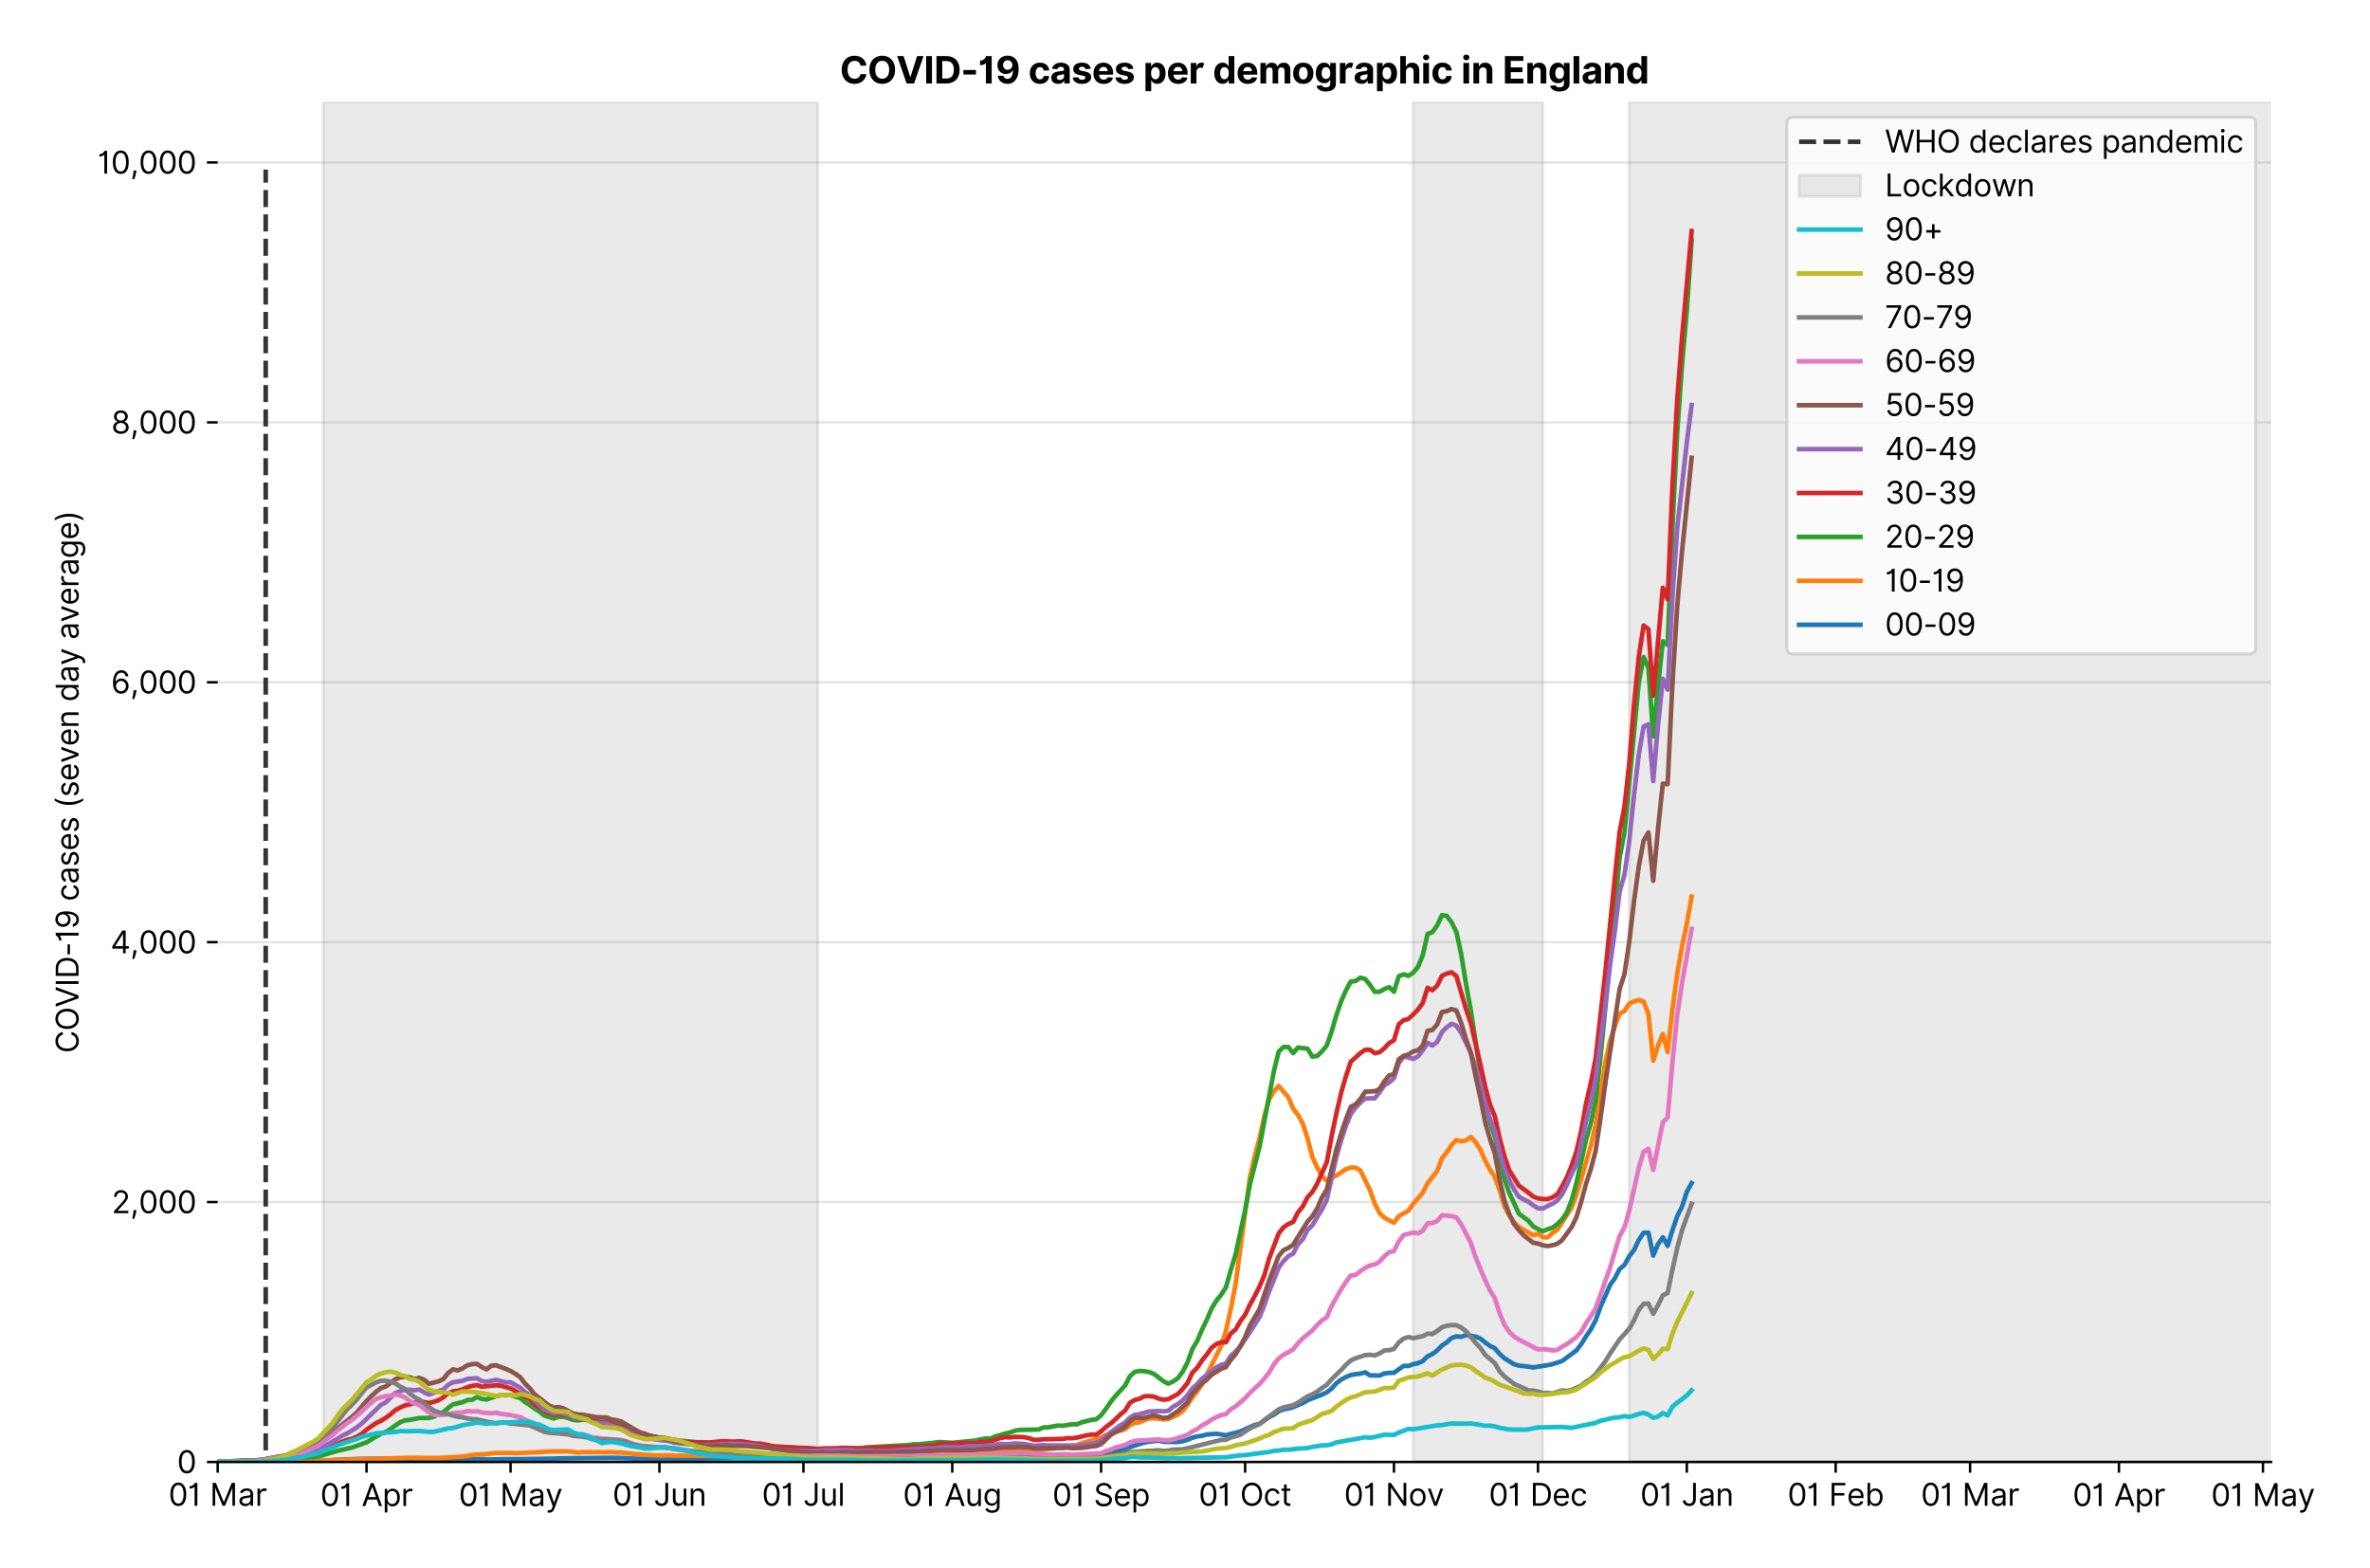 <?xml version="1.0" encoding="utf-8" standalone="no"?>
<!DOCTYPE svg PUBLIC "-//W3C//DTD SVG 1.1//EN"
  "http://www.w3.org/Graphics/SVG/1.1/DTD/svg11.dtd">
<svg version="1.1" viewBox="0 0 772.86 511.276" xmlns="http://www.w3.org/2000/svg" xmlns:xlink="http://www.w3.org/1999/xlink">
 <defs>
  <style type="text/css">*{stroke-linecap:butt;stroke-linejoin:round;}</style>
 </defs>
 <g id="figure_1">
  <g id="patch_1">
   <path d="M 0 511.276 
L 772.86 511.276 
L 772.86 0 
L 0 0 
z
" style="fill:#ffffff;"/>
  </g>
  <g id="axes_1">
   <g id="patch_2">
    <path d="M 70.989 476.745 
L 740.589 476.745 
L 740.589 33.225 
L 70.989 33.225 
z
" style="fill:#ffffff;"/>
   </g>
   <g id="matplotlib.axis_1">
    <g id="xtick_1">
     <g id="line2d_1">
      <defs>
       <path d="M 0 0 
L 0 3.5 
" id="m93a62acec9" style="stroke:#000000;stroke-width:0.8;"/>
      </defs>
      <g>
       <use style="stroke:#000000;stroke-width:0.8;" x="70.989" xlink:href="#m93a62acec9" y="476.745"/>
      </g>
     </g>
     <g id="text_1">
      <!-- 01 Mar -->
      <g transform="translate(54.952 491.018)scale(0.1 -0.1)">
       <defs>
        <path d="M 2000 -64 
Q 1230 -64 806 561 
Q 382 1186 382 2327 
Q 382 3459 809 4088 
Q 1236 4718 2000 4718 
Q 2764 4718 3191 4088 
Q 3618 3459 3618 2327 
Q 3618 1186 3194 561 
Q 2771 -64 2000 -64 
z
M 2000 436 
Q 2509 436 2791 927 
Q 3073 1418 3073 2327 
Q 3073 3234 2789 3730 
Q 2505 4227 2000 4227 
Q 1496 4227 1211 3730 
Q 927 3234 927 2327 
Q 927 1418 1210 927 
Q 1493 436 2000 436 
z
" id="Inter-Regular-30" transform="scale(0.016)"/>
        <path d="M 1973 4655 
L 1973 0 
L 1409 0 
L 1409 3836 
L 1373 3836 
Q 1341 3773 1209 3692 
Q 1077 3611 868 3551 
Q 659 3491 391 3491 
L 391 3964 
Q 661 3964 859 4061 
Q 1057 4159 1190 4291 
Q 1323 4423 1392 4529 
Q 1461 4636 1473 4655 
L 1973 4655 
z
" id="Inter-Regular-31" transform="scale(0.016)"/>
        <path id="Inter-Regular-20" transform="scale(0.016)"/>
        <path d="M 564 4655 
L 1236 4655 
L 2818 791 
L 2873 791 
L 4455 4655 
L 5127 4655 
L 5127 0 
L 4600 0 
L 4600 3536 
L 4555 3536 
L 3100 0 
L 2591 0 
L 1136 3536 
L 1091 3536 
L 1091 0 
L 564 0 
L 564 4655 
z
" id="Inter-Regular-4d" transform="scale(0.016)"/>
        <path d="M 1518 -82 
Q 1186 -82 916 44 
Q 646 170 486 410 
Q 327 650 327 991 
Q 327 1291 445 1478 
Q 564 1666 761 1773 
Q 959 1880 1199 1933 
Q 1439 1986 1682 2018 
Q 2000 2059 2199 2080 
Q 2398 2102 2490 2154 
Q 2582 2207 2582 2336 
L 2582 2355 
Q 2582 2691 2399 2877 
Q 2216 3064 1846 3064 
Q 1461 3064 1243 2895 
Q 1025 2727 936 2536 
L 427 2718 
Q 564 3036 792 3214 
Q 1021 3393 1292 3464 
Q 1564 3536 1827 3536 
Q 1996 3536 2215 3496 
Q 2434 3457 2640 3334 
Q 2846 3211 2982 2963 
Q 3118 2716 3118 2300 
L 3118 0 
L 2582 0 
L 2582 473 
L 2555 473 
Q 2500 359 2373 229 
Q 2246 100 2034 9 
Q 1823 -82 1518 -82 
z
M 1600 400 
Q 1918 400 2137 525 
Q 2357 650 2469 847 
Q 2582 1045 2582 1264 
L 2582 1755 
Q 2548 1714 2433 1681 
Q 2318 1648 2169 1624 
Q 2021 1600 1881 1583 
Q 1741 1566 1655 1555 
Q 1446 1527 1265 1467 
Q 1084 1407 974 1287 
Q 864 1168 864 964 
Q 864 684 1072 542 
Q 1280 400 1600 400 
z
" id="Inter-Regular-61" transform="scale(0.016)"/>
        <path d="M 491 0 
L 491 3491 
L 1009 3491 
L 1009 2964 
L 1046 2964 
Q 1139 3223 1389 3384 
Q 1639 3545 1955 3545 
Q 2100 3545 2209 3511 
Q 2318 3477 2400 3418 
L 2218 2964 
Q 2161 2993 2085 3010 
Q 2009 3027 1909 3027 
Q 1527 3027 1277 2794 
Q 1027 2561 1027 2209 
L 1027 0 
L 491 0 
z
" id="Inter-Regular-72" transform="scale(0.016)"/>
       </defs>
       <use xlink:href="#Inter-Regular-30"/>
       <use x="62.5" xlink:href="#Inter-Regular-31"/>
       <use x="106.676" xlink:href="#Inter-Regular-20"/>
       <use x="134.801" xlink:href="#Inter-Regular-4d"/>
       <use x="225.994" xlink:href="#Inter-Regular-61"/>
       <use x="282.386" xlink:href="#Inter-Regular-72"/>
      </g>
     </g>
    </g>
    <g id="xtick_2">
     <g id="line2d_2">
      <g>
       <use style="stroke:#000000;stroke-width:0.8;" x="119.524" xlink:href="#m93a62acec9" y="476.745"/>
      </g>
     </g>
     <g id="text_2">
      <!-- 01 Apr -->
      <g transform="translate(104.439 491.117)scale(0.1 -0.1)">
       <defs>
        <path d="M 755 0 
L 164 0 
L 1873 4655 
L 2455 4655 
L 4164 0 
L 3573 0 
L 3105 1318 
L 1223 1318 
L 755 0 
z
M 1400 1818 
L 2927 1818 
L 2182 3918 
L 2146 3918 
L 1400 1818 
z
" id="Inter-Regular-41" transform="scale(0.016)"/>
        <path d="M 491 -1309 
L 491 3491 
L 1009 3491 
L 1009 2936 
L 1073 2936 
Q 1132 3027 1237 3169 
Q 1343 3311 1542 3423 
Q 1741 3536 2082 3536 
Q 2523 3536 2859 3315 
Q 3196 3095 3384 2690 
Q 3573 2286 3573 1736 
Q 3573 1182 3384 776 
Q 3196 370 2861 148 
Q 2527 -73 2091 -73 
Q 1755 -73 1552 39 
Q 1350 152 1241 296 
Q 1132 441 1073 536 
L 1027 536 
L 1027 -1309 
L 491 -1309 
z
M 1018 1745 
Q 1018 1152 1276 780 
Q 1534 409 2018 409 
Q 2355 409 2581 587 
Q 2807 766 2921 1069 
Q 3036 1373 3036 1745 
Q 3036 2114 2923 2410 
Q 2811 2707 2585 2881 
Q 2359 3055 2018 3055 
Q 1527 3055 1272 2693 
Q 1018 2332 1018 1745 
z
" id="Inter-Regular-70" transform="scale(0.016)"/>
       </defs>
       <use xlink:href="#Inter-Regular-30"/>
       <use x="62.5" xlink:href="#Inter-Regular-31"/>
       <use x="106.676" xlink:href="#Inter-Regular-20"/>
       <use x="134.801" xlink:href="#Inter-Regular-41"/>
       <use x="202.415" xlink:href="#Inter-Regular-70"/>
       <use x="263.352" xlink:href="#Inter-Regular-72"/>
      </g>
     </g>
    </g>
    <g id="xtick_3">
     <g id="line2d_3">
      <g>
       <use style="stroke:#000000;stroke-width:0.8;" x="166.494" xlink:href="#m93a62acec9" y="476.745"/>
      </g>
     </g>
     <g id="text_3">
      <!-- 01 May -->
      <g transform="translate(149.591 491.117)scale(0.1 -0.1)">
       <defs>
        <path d="M 818 -1355 
Q 682 -1355 575 -1333 
Q 468 -1311 427 -1291 
L 564 -818 
Q 857 -893 1053 -814 
Q 1250 -736 1391 -345 
L 1509 -18 
L 218 3491 
L 800 3491 
L 1764 709 
L 1800 709 
L 2764 3491 
L 3346 3491 
L 1846 -564 
Q 1550 -1355 818 -1355 
z
" id="Inter-Regular-79" transform="scale(0.016)"/>
       </defs>
       <use xlink:href="#Inter-Regular-30"/>
       <use x="62.5" xlink:href="#Inter-Regular-31"/>
       <use x="106.676" xlink:href="#Inter-Regular-20"/>
       <use x="134.801" xlink:href="#Inter-Regular-4d"/>
       <use x="225.994" xlink:href="#Inter-Regular-61"/>
       <use x="282.386" xlink:href="#Inter-Regular-79"/>
      </g>
     </g>
    </g>
    <g id="xtick_4">
     <g id="line2d_4">
      <g>
       <use style="stroke:#000000;stroke-width:0.8;" x="215.029" xlink:href="#m93a62acec9" y="476.745"/>
      </g>
     </g>
     <g id="text_4">
      <!-- 01 Jun -->
      <g transform="translate(199.745 491.018)scale(0.1 -0.1)">
       <defs>
        <path d="M 2346 4655 
L 2909 4655 
L 2909 1327 
Q 2909 657 2549 296 
Q 2189 -64 1582 -64 
Q 1200 -64 902 76 
Q 605 216 434 475 
Q 264 734 264 1091 
L 818 1091 
Q 818 795 1034 615 
Q 1250 436 1582 436 
Q 1948 436 2147 664 
Q 2346 893 2346 1327 
L 2346 4655 
z
" id="Inter-Regular-4a" transform="scale(0.016)"/>
        <path d="M 2691 1427 
L 2691 3491 
L 3227 3491 
L 3227 0 
L 2691 0 
L 2691 591 
L 2655 591 
Q 2532 325 2273 140 
Q 2014 -45 1618 -45 
Q 1127 -45 809 280 
Q 491 605 491 1273 
L 491 3491 
L 1027 3491 
L 1027 1309 
Q 1027 927 1242 700 
Q 1457 473 1791 473 
Q 1991 473 2199 575 
Q 2407 677 2549 888 
Q 2691 1100 2691 1427 
z
" id="Inter-Regular-75" transform="scale(0.016)"/>
        <path d="M 1027 2100 
L 1027 0 
L 491 0 
L 491 3491 
L 1009 3491 
L 1009 2945 
L 1055 2945 
Q 1177 3211 1427 3373 
Q 1677 3536 2073 3536 
Q 2602 3536 2928 3211 
Q 3255 2886 3255 2218 
L 3255 0 
L 2718 0 
L 2718 2182 
Q 2718 2593 2504 2824 
Q 2291 3055 1918 3055 
Q 1534 3055 1280 2806 
Q 1027 2557 1027 2100 
z
" id="Inter-Regular-6e" transform="scale(0.016)"/>
       </defs>
       <use xlink:href="#Inter-Regular-30"/>
       <use x="62.5" xlink:href="#Inter-Regular-31"/>
       <use x="106.676" xlink:href="#Inter-Regular-20"/>
       <use x="134.801" xlink:href="#Inter-Regular-4a"/>
       <use x="189.063" xlink:href="#Inter-Regular-75"/>
       <use x="247.159" xlink:href="#Inter-Regular-6e"/>
      </g>
     </g>
    </g>
    <g id="xtick_5">
     <g id="line2d_5">
      <g>
       <use style="stroke:#000000;stroke-width:0.8;" x="261.998" xlink:href="#m93a62acec9" y="476.745"/>
      </g>
     </g>
     <g id="text_5">
      <!-- 01 Jul -->
      <g transform="translate(248.455 491.018)scale(0.1 -0.1)">
       <defs>
        <path d="M 1027 4655 
L 1027 0 
L 491 0 
L 491 4655 
L 1027 4655 
z
" id="Inter-Regular-6c" transform="scale(0.016)"/>
       </defs>
       <use xlink:href="#Inter-Regular-30"/>
       <use x="62.5" xlink:href="#Inter-Regular-31"/>
       <use x="106.676" xlink:href="#Inter-Regular-20"/>
       <use x="134.801" xlink:href="#Inter-Regular-4a"/>
       <use x="189.063" xlink:href="#Inter-Regular-75"/>
       <use x="247.159" xlink:href="#Inter-Regular-6c"/>
      </g>
     </g>
    </g>
    <g id="xtick_6">
     <g id="line2d_6">
      <g>
       <use style="stroke:#000000;stroke-width:0.8;" x="310.534" xlink:href="#m93a62acec9" y="476.745"/>
      </g>
     </g>
     <g id="text_6">
      <!-- 01 Aug -->
      <g transform="translate(294.462 491.117)scale(0.1 -0.1)">
       <defs>
        <path d="M 1900 -1382 
Q 1316 -1382 976 -1169 
Q 636 -957 473 -682 
L 900 -382 
Q 973 -477 1084 -601 
Q 1196 -725 1390 -817 
Q 1584 -909 1900 -909 
Q 2323 -909 2598 -704 
Q 2873 -500 2873 -64 
L 2873 645 
L 2827 645 
Q 2768 550 2660 410 
Q 2552 270 2351 162 
Q 2150 55 1809 55 
Q 1386 55 1051 255 
Q 716 455 521 836 
Q 327 1218 327 1764 
Q 327 2300 516 2699 
Q 705 3098 1041 3317 
Q 1377 3536 1818 3536 
Q 2159 3536 2360 3423 
Q 2561 3311 2669 3169 
Q 2777 3027 2836 2936 
L 2891 2936 
L 2891 3491 
L 3409 3491 
L 3409 -100 
Q 3409 -550 3205 -833 
Q 3002 -1116 2660 -1249 
Q 2318 -1382 1900 -1382 
z
M 1882 536 
Q 2366 536 2624 864 
Q 2882 1193 2882 1773 
Q 2882 2339 2627 2697 
Q 2373 3055 1882 3055 
Q 1541 3055 1315 2882 
Q 1089 2709 976 2418 
Q 864 2127 864 1773 
Q 864 1227 1120 881 
Q 1377 536 1882 536 
z
" id="Inter-Regular-67" transform="scale(0.016)"/>
       </defs>
       <use xlink:href="#Inter-Regular-30"/>
       <use x="62.5" xlink:href="#Inter-Regular-31"/>
       <use x="106.676" xlink:href="#Inter-Regular-20"/>
       <use x="134.801" xlink:href="#Inter-Regular-41"/>
       <use x="202.415" xlink:href="#Inter-Regular-75"/>
       <use x="260.511" xlink:href="#Inter-Regular-67"/>
      </g>
     </g>
    </g>
    <g id="xtick_7">
     <g id="line2d_7">
      <g>
       <use style="stroke:#000000;stroke-width:0.8;" x="359.069" xlink:href="#m93a62acec9" y="476.745"/>
      </g>
     </g>
     <g id="text_7">
      <!-- 01 Sep -->
      <g transform="translate(343.181 491.117)scale(0.1 -0.1)">
       <defs>
        <path d="M 3109 3491 
Q 3068 3836 2777 4027 
Q 2486 4218 2064 4218 
Q 1600 4218 1318 3999 
Q 1036 3780 1036 3445 
Q 1036 3195 1189 3042 
Q 1343 2889 1553 2803 
Q 1764 2718 1936 2673 
L 2409 2545 
Q 2591 2498 2815 2414 
Q 3039 2330 3244 2185 
Q 3450 2041 3584 1816 
Q 3718 1591 3718 1264 
Q 3718 886 3521 581 
Q 3325 277 2949 97 
Q 2573 -82 2036 -82 
Q 1286 -82 845 272 
Q 405 627 364 1200 
L 946 1200 
Q 968 936 1124 764 
Q 1280 593 1519 510 
Q 1759 427 2036 427 
Q 2359 427 2616 533 
Q 2873 639 3023 828 
Q 3173 1018 3173 1273 
Q 3173 1505 3043 1650 
Q 2914 1795 2702 1886 
Q 2491 1977 2246 2045 
L 1673 2209 
Q 1127 2366 809 2657 
Q 491 2948 491 3418 
Q 491 3809 703 4101 
Q 916 4393 1276 4555 
Q 1636 4718 2082 4718 
Q 2532 4718 2882 4558 
Q 3232 4398 3437 4120 
Q 3643 3843 3655 3491 
L 3109 3491 
z
" id="Inter-Regular-53" transform="scale(0.016)"/>
        <path d="M 1955 -73 
Q 1450 -73 1085 151 
Q 721 375 524 778 
Q 327 1182 327 1718 
Q 327 2255 524 2665 
Q 721 3075 1074 3305 
Q 1427 3536 1900 3536 
Q 2173 3536 2439 3445 
Q 2705 3355 2923 3151 
Q 3141 2948 3270 2614 
Q 3400 2280 3400 1791 
L 3400 1564 
L 866 1564 
Q 884 1005 1183 707 
Q 1482 409 1955 409 
Q 2271 409 2498 545 
Q 2725 682 2827 955 
L 3346 809 
Q 3223 414 2854 170 
Q 2486 -73 1955 -73 
z
M 866 2027 
L 2855 2027 
Q 2855 2470 2595 2762 
Q 2336 3055 1900 3055 
Q 1593 3055 1368 2911 
Q 1143 2768 1013 2533 
Q 884 2298 866 2027 
z
" id="Inter-Regular-65" transform="scale(0.016)"/>
       </defs>
       <use xlink:href="#Inter-Regular-30"/>
       <use x="62.5" xlink:href="#Inter-Regular-31"/>
       <use x="106.676" xlink:href="#Inter-Regular-20"/>
       <use x="134.801" xlink:href="#Inter-Regular-53"/>
       <use x="198.58" xlink:href="#Inter-Regular-65"/>
       <use x="256.818" xlink:href="#Inter-Regular-70"/>
      </g>
     </g>
    </g>
    <g id="xtick_8">
     <g id="line2d_8">
      <g>
       <use style="stroke:#000000;stroke-width:0.8;" x="406.038" xlink:href="#m93a62acec9" y="476.745"/>
      </g>
     </g>
     <g id="text_8">
      <!-- 01 Oct -->
      <g transform="translate(390.882 491.018)scale(0.1 -0.1)">
       <defs>
        <path d="M 4491 2327 
Q 4491 1591 4225 1054 
Q 3959 518 3495 227 
Q 3032 -64 2436 -64 
Q 1841 -64 1377 227 
Q 914 518 648 1054 
Q 382 1591 382 2327 
Q 382 3064 648 3600 
Q 914 4136 1377 4427 
Q 1841 4718 2436 4718 
Q 3032 4718 3495 4427 
Q 3959 4136 4225 3600 
Q 4491 3064 4491 2327 
z
M 3946 2327 
Q 3946 2932 3744 3348 
Q 3543 3764 3201 3977 
Q 2859 4191 2436 4191 
Q 2014 4191 1672 3977 
Q 1330 3764 1128 3348 
Q 927 2932 927 2327 
Q 927 1723 1128 1307 
Q 1330 891 1672 677 
Q 2014 464 2436 464 
Q 2859 464 3201 677 
Q 3543 891 3744 1307 
Q 3946 1723 3946 2327 
z
" id="Inter-Regular-4f" transform="scale(0.016)"/>
        <path d="M 1909 -73 
Q 1418 -73 1063 159 
Q 709 391 518 798 
Q 327 1205 327 1727 
Q 327 2259 524 2667 
Q 721 3075 1074 3305 
Q 1427 3536 1900 3536 
Q 2268 3536 2563 3400 
Q 2859 3264 3047 3018 
Q 3236 2773 3282 2445 
L 2746 2445 
Q 2684 2684 2474 2869 
Q 2264 3055 1909 3055 
Q 1439 3055 1151 2697 
Q 864 2339 864 1745 
Q 864 1139 1148 774 
Q 1432 409 1909 409 
Q 2223 409 2447 570 
Q 2671 732 2746 1018 
L 3282 1018 
Q 3236 709 3058 462 
Q 2880 216 2588 71 
Q 2296 -73 1909 -73 
z
" id="Inter-Regular-63" transform="scale(0.016)"/>
        <path d="M 2009 3491 
L 2009 3036 
L 1264 3036 
L 1264 1000 
Q 1264 773 1331 660 
Q 1398 548 1503 510 
Q 1609 473 1727 473 
Q 1816 473 1873 483 
Q 1930 493 1964 500 
L 2073 18 
Q 2018 -2 1920 -23 
Q 1823 -45 1673 -45 
Q 1446 -45 1228 52 
Q 1011 150 869 350 
Q 727 550 727 855 
L 727 3036 
L 200 3036 
L 200 3491 
L 727 3491 
L 727 4327 
L 1264 4327 
L 1264 3491 
L 2009 3491 
z
" id="Inter-Regular-74" transform="scale(0.016)"/>
       </defs>
       <use xlink:href="#Inter-Regular-30"/>
       <use x="62.5" xlink:href="#Inter-Regular-31"/>
       <use x="106.676" xlink:href="#Inter-Regular-20"/>
       <use x="134.801" xlink:href="#Inter-Regular-4f"/>
       <use x="210.938" xlink:href="#Inter-Regular-63"/>
       <use x="266.761" xlink:href="#Inter-Regular-74"/>
      </g>
     </g>
    </g>
    <g id="xtick_9">
     <g id="line2d_9">
      <g>
       <use style="stroke:#000000;stroke-width:0.8;" x="454.574" xlink:href="#m93a62acec9" y="476.745"/>
      </g>
     </g>
     <g id="text_9">
      <!-- 01 Nov -->
      <g transform="translate(438.302 491.018)scale(0.1 -0.1)">
       <defs>
        <path d="M 4255 4655 
L 4255 0 
L 3709 0 
L 1173 3655 
L 1127 3655 
L 1127 0 
L 564 0 
L 564 4655 
L 1109 4655 
L 3655 991 
L 3700 991 
L 3700 4655 
L 4255 4655 
z
" id="Inter-Regular-4e" transform="scale(0.016)"/>
        <path d="M 1909 -73 
Q 1436 -73 1080 152 
Q 725 377 526 781 
Q 327 1186 327 1727 
Q 327 2273 526 2679 
Q 725 3086 1080 3311 
Q 1436 3536 1909 3536 
Q 2382 3536 2737 3311 
Q 3093 3086 3292 2679 
Q 3491 2273 3491 1727 
Q 3491 1186 3292 781 
Q 3093 377 2737 152 
Q 2382 -73 1909 -73 
z
M 1909 409 
Q 2268 409 2500 593 
Q 2732 777 2843 1077 
Q 2955 1377 2955 1727 
Q 2955 2077 2843 2379 
Q 2732 2682 2500 2868 
Q 2268 3055 1909 3055 
Q 1550 3055 1318 2868 
Q 1086 2682 975 2379 
Q 864 2077 864 1727 
Q 864 1377 975 1077 
Q 1086 777 1318 593 
Q 1550 409 1909 409 
z
" id="Inter-Regular-6f" transform="scale(0.016)"/>
        <path d="M 3346 3491 
L 2055 0 
L 1509 0 
L 218 3491 
L 800 3491 
L 1764 709 
L 1800 709 
L 2764 3491 
L 3346 3491 
z
" id="Inter-Regular-76" transform="scale(0.016)"/>
       </defs>
       <use xlink:href="#Inter-Regular-30"/>
       <use x="62.5" xlink:href="#Inter-Regular-31"/>
       <use x="106.676" xlink:href="#Inter-Regular-20"/>
       <use x="134.801" xlink:href="#Inter-Regular-4e"/>
       <use x="210.085" xlink:href="#Inter-Regular-6f"/>
       <use x="269.744" xlink:href="#Inter-Regular-76"/>
      </g>
     </g>
    </g>
    <g id="xtick_10">
     <g id="line2d_10">
      <g>
       <use style="stroke:#000000;stroke-width:0.8;" x="501.543" xlink:href="#m93a62acec9" y="476.745"/>
      </g>
     </g>
     <g id="text_10">
      <!-- 01 Dec -->
      <g transform="translate(485.506 491.018)scale(0.1 -0.1)">
       <defs>
        <path d="M 2000 0 
L 564 0 
L 564 4655 
L 2064 4655 
Q 2741 4655 3223 4376 
Q 3705 4098 3961 3578 
Q 4218 3059 4218 2336 
Q 4218 1609 3959 1085 
Q 3700 561 3204 280 
Q 2709 0 2000 0 
z
M 1127 500 
L 1964 500 
Q 2830 500 3251 992 
Q 3673 1484 3673 2336 
Q 3673 3182 3259 3668 
Q 2846 4155 2027 4155 
L 1127 4155 
L 1127 500 
z
" id="Inter-Regular-44" transform="scale(0.016)"/>
       </defs>
       <use xlink:href="#Inter-Regular-30"/>
       <use x="62.5" xlink:href="#Inter-Regular-31"/>
       <use x="106.676" xlink:href="#Inter-Regular-20"/>
       <use x="134.801" xlink:href="#Inter-Regular-44"/>
       <use x="206.676" xlink:href="#Inter-Regular-65"/>
       <use x="264.915" xlink:href="#Inter-Regular-63"/>
      </g>
     </g>
    </g>
    <g id="xtick_11">
     <g id="line2d_11">
      <g>
       <use style="stroke:#000000;stroke-width:0.8;" x="550.078" xlink:href="#m93a62acec9" y="476.745"/>
      </g>
     </g>
     <g id="text_11">
      <!-- 01 Jan -->
      <g transform="translate(534.879 491.018)scale(0.1 -0.1)">
       <use xlink:href="#Inter-Regular-30"/>
       <use x="62.5" xlink:href="#Inter-Regular-31"/>
       <use x="106.676" xlink:href="#Inter-Regular-20"/>
       <use x="134.801" xlink:href="#Inter-Regular-4a"/>
       <use x="189.063" xlink:href="#Inter-Regular-61"/>
       <use x="245.455" xlink:href="#Inter-Regular-6e"/>
      </g>
     </g>
    </g>
    <g id="xtick_12">
     <g id="line2d_12">
      <g>
       <use style="stroke:#000000;stroke-width:0.8;" x="598.613" xlink:href="#m93a62acec9" y="476.745"/>
      </g>
     </g>
     <g id="text_12">
      <!-- 01 Feb -->
      <g transform="translate(582.924 491.018)scale(0.1 -0.1)">
       <defs>
        <path d="M 564 0 
L 564 4655 
L 3355 4655 
L 3355 4155 
L 1127 4155 
L 1127 2582 
L 3146 2582 
L 3146 2082 
L 1127 2082 
L 1127 0 
L 564 0 
z
" id="Inter-Regular-46" transform="scale(0.016)"/>
        <path d="M 564 0 
L 564 4655 
L 1100 4655 
L 1100 2936 
L 1146 2936 
Q 1205 3027 1310 3169 
Q 1416 3311 1615 3423 
Q 1814 3536 2155 3536 
Q 2596 3536 2932 3315 
Q 3268 3095 3457 2690 
Q 3646 2286 3646 1736 
Q 3646 1182 3457 776 
Q 3268 370 2934 148 
Q 2600 -73 2164 -73 
Q 1827 -73 1625 39 
Q 1423 152 1314 296 
Q 1205 441 1146 536 
L 1082 536 
L 1082 0 
L 564 0 
z
M 1091 1745 
Q 1091 1152 1349 780 
Q 1607 409 2091 409 
Q 2427 409 2653 587 
Q 2880 766 2994 1069 
Q 3109 1373 3109 1745 
Q 3109 2114 2996 2410 
Q 2884 2707 2658 2881 
Q 2432 3055 2091 3055 
Q 1600 3055 1345 2693 
Q 1091 2332 1091 1745 
z
" id="Inter-Regular-62" transform="scale(0.016)"/>
       </defs>
       <use xlink:href="#Inter-Regular-30"/>
       <use x="62.5" xlink:href="#Inter-Regular-31"/>
       <use x="106.676" xlink:href="#Inter-Regular-20"/>
       <use x="134.801" xlink:href="#Inter-Regular-46"/>
       <use x="193.466" xlink:href="#Inter-Regular-65"/>
       <use x="251.705" xlink:href="#Inter-Regular-62"/>
      </g>
     </g>
    </g>
    <g id="xtick_13">
     <g id="line2d_13">
      <g>
       <use style="stroke:#000000;stroke-width:0.8;" x="642.452" xlink:href="#m93a62acec9" y="476.745"/>
      </g>
     </g>
     <g id="text_13">
      <!-- 01 Mar -->
      <g transform="translate(626.415 491.018)scale(0.1 -0.1)">
       <use xlink:href="#Inter-Regular-30"/>
       <use x="62.5" xlink:href="#Inter-Regular-31"/>
       <use x="106.676" xlink:href="#Inter-Regular-20"/>
       <use x="134.801" xlink:href="#Inter-Regular-4d"/>
       <use x="225.994" xlink:href="#Inter-Regular-61"/>
       <use x="282.386" xlink:href="#Inter-Regular-72"/>
      </g>
     </g>
    </g>
    <g id="xtick_14">
     <g id="line2d_14">
      <g>
       <use style="stroke:#000000;stroke-width:0.8;" x="690.987" xlink:href="#m93a62acec9" y="476.745"/>
      </g>
     </g>
     <g id="text_14">
      <!-- 01 Apr -->
      <g transform="translate(675.902 491.117)scale(0.1 -0.1)">
       <use xlink:href="#Inter-Regular-30"/>
       <use x="62.5" xlink:href="#Inter-Regular-31"/>
       <use x="106.676" xlink:href="#Inter-Regular-20"/>
       <use x="134.801" xlink:href="#Inter-Regular-41"/>
       <use x="202.415" xlink:href="#Inter-Regular-70"/>
       <use x="263.352" xlink:href="#Inter-Regular-72"/>
      </g>
     </g>
    </g>
    <g id="xtick_15">
     <g id="line2d_15">
      <g>
       <use style="stroke:#000000;stroke-width:0.8;" x="737.956" xlink:href="#m93a62acec9" y="476.745"/>
      </g>
     </g>
     <g id="text_15">
      <!-- 01 May -->
      <g transform="translate(721.053 491.117)scale(0.1 -0.1)">
       <use xlink:href="#Inter-Regular-30"/>
       <use x="62.5" xlink:href="#Inter-Regular-31"/>
       <use x="106.676" xlink:href="#Inter-Regular-20"/>
       <use x="134.801" xlink:href="#Inter-Regular-4d"/>
       <use x="225.994" xlink:href="#Inter-Regular-61"/>
       <use x="282.386" xlink:href="#Inter-Regular-79"/>
      </g>
     </g>
    </g>
   </g>
   <g id="matplotlib.axis_2">
    <g id="ytick_1">
     <g id="line2d_16">
      <path clip-path="url(#pcbe307933b)" d="M 70.989 476.745 
L 740.589 476.745 
" style="fill:none;stroke:#e5e5e5;stroke-linecap:square;stroke-width:0.8;"/>
     </g>
     <g id="line2d_17">
      <defs>
       <path d="M 0 0 
L -3.5 0 
" id="mb92113509a" style="stroke:#000000;stroke-width:0.8;"/>
      </defs>
      <g>
       <use style="stroke:#000000;stroke-width:0.8;" x="70.989" xlink:href="#mb92113509a" y="476.745"/>
      </g>
     </g>
     <g id="text_16">
      <!-- 0 -->
      <g transform="translate(57.739 480.382)scale(0.1 -0.1)">
       <use xlink:href="#Inter-Regular-30"/>
      </g>
     </g>
    </g>
    <g id="ytick_2">
     <g id="line2d_18">
      <path clip-path="url(#pcbe307933b)" d="M 70.989 391.993 
L 740.589 391.993 
" style="fill:none;stroke:#e5e5e5;stroke-linecap:square;stroke-width:0.8;"/>
     </g>
     <g id="line2d_19">
      <g>
       <use style="stroke:#000000;stroke-width:0.8;" x="70.989" xlink:href="#mb92113509a" y="391.993"/>
      </g>
     </g>
     <g id="text_17">
      <!-- 2,000 -->
      <g transform="translate(36.389 395.629)scale(0.1 -0.1)">
       <defs>
        <path d="M 482 0 
L 482 409 
L 2018 2091 
Q 2289 2386 2464 2605 
Q 2639 2825 2724 3019 
Q 2809 3214 2809 3427 
Q 2809 3795 2553 4011 
Q 2298 4227 1918 4227 
Q 1514 4227 1275 3985 
Q 1036 3743 1036 3345 
L 500 3345 
Q 500 3755 688 4064 
Q 877 4373 1203 4545 
Q 1530 4718 1936 4718 
Q 2346 4718 2661 4545 
Q 2977 4373 3156 4079 
Q 3336 3786 3336 3427 
Q 3336 3170 3244 2926 
Q 3152 2682 2926 2383 
Q 2700 2084 2300 1655 
L 1255 536 
L 1255 500 
L 3418 500 
L 3418 0 
L 482 0 
z
" id="Inter-Regular-32" transform="scale(0.016)"/>
        <path d="M 1291 636 
L 1255 391 
Q 1216 132 1137 -163 
Q 1059 -459 975 -720 
Q 891 -982 836 -1136 
L 427 -1136 
Q 457 -991 504 -752 
Q 552 -514 601 -219 
Q 650 75 682 382 
L 709 636 
L 1291 636 
z
" id="Inter-Regular-2c" transform="scale(0.016)"/>
       </defs>
       <use xlink:href="#Inter-Regular-32"/>
       <use x="60.511" xlink:href="#Inter-Regular-2c"/>
       <use x="88.494" xlink:href="#Inter-Regular-30"/>
       <use x="150.994" xlink:href="#Inter-Regular-30"/>
       <use x="213.494" xlink:href="#Inter-Regular-30"/>
      </g>
     </g>
    </g>
    <g id="ytick_3">
     <g id="line2d_20">
      <path clip-path="url(#pcbe307933b)" d="M 70.989 307.24 
L 740.589 307.24 
" style="fill:none;stroke:#e5e5e5;stroke-linecap:square;stroke-width:0.8;"/>
     </g>
     <g id="line2d_21">
      <g>
       <use style="stroke:#000000;stroke-width:0.8;" x="70.989" xlink:href="#mb92113509a" y="307.24"/>
      </g>
     </g>
     <g id="text_18">
      <!-- 4,000 -->
      <g transform="translate(36.02 310.877)scale(0.1 -0.1)">
       <defs>
        <path d="M 373 955 
L 373 1418 
L 2418 4655 
L 3100 4655 
L 3100 1455 
L 3736 1455 
L 3736 955 
L 3100 955 
L 3100 0 
L 2564 0 
L 2564 955 
L 373 955 
z
M 2564 1455 
L 2564 3936 
L 2527 3936 
L 982 1491 
L 982 1455 
L 2564 1455 
z
" id="Inter-Regular-34" transform="scale(0.016)"/>
       </defs>
       <use xlink:href="#Inter-Regular-34"/>
       <use x="64.205" xlink:href="#Inter-Regular-2c"/>
       <use x="92.188" xlink:href="#Inter-Regular-30"/>
       <use x="154.688" xlink:href="#Inter-Regular-30"/>
       <use x="217.188" xlink:href="#Inter-Regular-30"/>
      </g>
     </g>
    </g>
    <g id="ytick_4">
     <g id="line2d_22">
      <path clip-path="url(#pcbe307933b)" d="M 70.989 222.488 
L 740.589 222.488 
" style="fill:none;stroke:#e5e5e5;stroke-linecap:square;stroke-width:0.8;"/>
     </g>
     <g id="line2d_23">
      <g>
       <use style="stroke:#000000;stroke-width:0.8;" x="70.989" xlink:href="#mb92113509a" y="222.488"/>
      </g>
     </g>
     <g id="text_19">
      <!-- 6,000 -->
      <g transform="translate(36.205 226.124)scale(0.1 -0.1)">
       <defs>
        <path d="M 2027 -64 
Q 1741 -59 1454 45 
Q 1168 150 932 399 
Q 696 648 552 1074 
Q 409 1500 409 2145 
Q 409 3386 861 4056 
Q 1314 4727 2100 4727 
Q 2686 4727 3073 4384 
Q 3461 4041 3546 3491 
L 2991 3491 
Q 2914 3811 2691 4019 
Q 2468 4227 2100 4227 
Q 1559 4227 1249 3755 
Q 939 3284 936 2427 
L 973 2427 
Q 1164 2716 1461 2880 
Q 1759 3045 2118 3045 
Q 2518 3045 2850 2846 
Q 3182 2648 3382 2299 
Q 3582 1950 3582 1500 
Q 3582 1068 3389 710 
Q 3196 352 2847 142 
Q 2498 -68 2027 -64 
z
M 2027 436 
Q 2314 436 2542 579 
Q 2771 723 2903 964 
Q 3036 1205 3036 1500 
Q 3036 1789 2908 2026 
Q 2780 2264 2556 2404 
Q 2332 2545 2046 2545 
Q 1757 2545 1525 2397 
Q 1293 2250 1157 2010 
Q 1021 1770 1018 1491 
Q 1018 1214 1149 973 
Q 1280 732 1508 584 
Q 1736 436 2027 436 
z
" id="Inter-Regular-36" transform="scale(0.016)"/>
       </defs>
       <use xlink:href="#Inter-Regular-36"/>
       <use x="62.358" xlink:href="#Inter-Regular-2c"/>
       <use x="90.341" xlink:href="#Inter-Regular-30"/>
       <use x="152.841" xlink:href="#Inter-Regular-30"/>
       <use x="215.341" xlink:href="#Inter-Regular-30"/>
      </g>
     </g>
    </g>
    <g id="ytick_5">
     <g id="line2d_24">
      <path clip-path="url(#pcbe307933b)" d="M 70.989 137.735 
L 740.589 137.735 
" style="fill:none;stroke:#e5e5e5;stroke-linecap:square;stroke-width:0.8;"/>
     </g>
     <g id="line2d_25">
      <g>
       <use style="stroke:#000000;stroke-width:0.8;" x="70.989" xlink:href="#mb92113509a" y="137.735"/>
      </g>
     </g>
     <g id="text_20">
      <!-- 8,000 -->
      <g transform="translate(36.275 141.372)scale(0.1 -0.1)">
       <defs>
        <path d="M 1973 -64 
Q 1505 -64 1147 103 
Q 789 270 589 564 
Q 389 859 391 1236 
Q 389 1532 507 1783 
Q 625 2034 830 2203 
Q 1036 2373 1291 2418 
L 1291 2445 
Q 957 2532 759 2821 
Q 561 3111 564 3482 
Q 561 3836 743 4115 
Q 925 4395 1244 4556 
Q 1564 4718 1973 4718 
Q 2377 4718 2695 4556 
Q 3014 4395 3197 4115 
Q 3380 3836 3382 3482 
Q 3380 3111 3181 2821 
Q 2982 2532 2655 2445 
L 2655 2418 
Q 2907 2373 3109 2203 
Q 3311 2034 3431 1783 
Q 3552 1532 3555 1236 
Q 3552 859 3351 564 
Q 3150 270 2794 103 
Q 2439 -64 1973 -64 
z
M 1973 436 
Q 2446 436 2722 662 
Q 2998 889 3000 1264 
Q 2998 1527 2864 1729 
Q 2730 1932 2499 2048 
Q 2268 2164 1973 2164 
Q 1675 2164 1442 2048 
Q 1209 1932 1076 1729 
Q 943 1527 946 1264 
Q 943 889 1218 662 
Q 1493 436 1973 436 
z
M 1973 2645 
Q 2348 2645 2591 2864 
Q 2834 3084 2836 3445 
Q 2834 3800 2596 4013 
Q 2359 4227 1973 4227 
Q 1582 4227 1344 4013 
Q 1107 3800 1109 3445 
Q 1107 3084 1349 2864 
Q 1591 2645 1973 2645 
z
" id="Inter-Regular-38" transform="scale(0.016)"/>
       </defs>
       <use xlink:href="#Inter-Regular-38"/>
       <use x="61.648" xlink:href="#Inter-Regular-2c"/>
       <use x="89.631" xlink:href="#Inter-Regular-30"/>
       <use x="152.131" xlink:href="#Inter-Regular-30"/>
       <use x="214.631" xlink:href="#Inter-Regular-30"/>
      </g>
     </g>
    </g>
    <g id="ytick_6">
     <g id="line2d_26">
      <path clip-path="url(#pcbe307933b)" d="M 70.989 52.983 
L 740.589 52.983 
" style="fill:none;stroke:#e5e5e5;stroke-linecap:square;stroke-width:0.8;"/>
     </g>
     <g id="line2d_27">
      <g>
       <use style="stroke:#000000;stroke-width:0.8;" x="70.989" xlink:href="#mb92113509a" y="52.983"/>
      </g>
     </g>
     <g id="text_21">
      <!-- 10,000 -->
      <g transform="translate(31.773 56.619)scale(0.1 -0.1)">
       <use xlink:href="#Inter-Regular-31"/>
       <use x="44.176" xlink:href="#Inter-Regular-30"/>
       <use x="106.676" xlink:href="#Inter-Regular-2c"/>
       <use x="134.659" xlink:href="#Inter-Regular-30"/>
       <use x="197.159" xlink:href="#Inter-Regular-30"/>
       <use x="259.659" xlink:href="#Inter-Regular-30"/>
      </g>
     </g>
    </g>
    <g id="text_22">
     <!-- COVID-19 cases (seven day average) -->
     <g transform="translate(25.614 343.418)rotate(-90)scale(0.1 -0.1)">
      <defs>
       <path d="M 4309 3200 
L 3746 3200 
Q 3677 3523 3484 3743 
Q 3291 3964 3018 4077 
Q 2746 4191 2436 4191 
Q 2014 4191 1672 3977 
Q 1330 3764 1128 3348 
Q 927 2932 927 2327 
Q 927 1723 1128 1307 
Q 1330 891 1672 677 
Q 2014 464 2436 464 
Q 2746 464 3018 577 
Q 3291 691 3484 911 
Q 3677 1132 3746 1455 
L 4309 1455 
Q 4223 977 3957 637 
Q 3691 298 3298 117 
Q 2905 -64 2436 -64 
Q 1841 -64 1377 227 
Q 914 518 648 1054 
Q 382 1591 382 2327 
Q 382 3064 648 3600 
Q 914 4136 1377 4427 
Q 1841 4718 2436 4718 
Q 2905 4718 3298 4537 
Q 3691 4357 3957 4017 
Q 4223 3677 4309 3200 
z
" id="Inter-Regular-43" transform="scale(0.016)"/>
       <path d="M 755 4655 
L 2136 736 
L 2191 736 
L 3573 4655 
L 4164 4655 
L 2455 0 
L 1873 0 
L 164 4655 
L 755 4655 
z
" id="Inter-Regular-56" transform="scale(0.016)"/>
       <path d="M 1127 4655 
L 1127 0 
L 564 0 
L 564 4655 
L 1127 4655 
z
" id="Inter-Regular-49" transform="scale(0.016)"/>
       <path d="M 2491 2245 
L 2491 1745 
L 455 1745 
L 455 2245 
L 2491 2245 
z
" id="Inter-Regular-2d" transform="scale(0.016)"/>
       <path d="M 1964 4727 
Q 2250 4725 2536 4618 
Q 2823 4511 3059 4263 
Q 3296 4016 3439 3590 
Q 3582 3164 3582 2518 
Q 3582 1277 3128 606 
Q 2675 -64 1891 -64 
Q 1305 -64 916 278 
Q 527 620 446 1173 
L 1000 1173 
Q 1075 852 1299 644 
Q 1523 436 1891 436 
Q 2430 436 2742 906 
Q 3055 1377 3055 2236 
L 3018 2236 
Q 2827 1950 2530 1784 
Q 2234 1618 1873 1618 
Q 1473 1618 1140 1817 
Q 807 2016 608 2365 
Q 409 2714 409 3164 
Q 409 3595 601 3952 
Q 793 4309 1142 4520 
Q 1491 4732 1964 4727 
z
M 1964 4227 
Q 1677 4227 1449 4084 
Q 1221 3941 1088 3700 
Q 955 3459 955 3164 
Q 955 2873 1083 2635 
Q 1211 2398 1435 2258 
Q 1659 2118 1946 2118 
Q 2232 2118 2465 2266 
Q 2698 2414 2835 2654 
Q 2973 2895 2973 3173 
Q 2973 3450 2842 3691 
Q 2711 3932 2483 4079 
Q 2255 4227 1964 4227 
z
" id="Inter-Regular-39" transform="scale(0.016)"/>
       <path d="M 2964 2709 
L 2482 2573 
Q 2411 2755 2245 2914 
Q 2080 3073 1727 3073 
Q 1407 3073 1194 2926 
Q 982 2780 982 2555 
Q 982 2355 1127 2239 
Q 1273 2123 1582 2045 
L 2100 1918 
Q 3027 1691 3027 973 
Q 3027 673 2855 436 
Q 2684 200 2377 63 
Q 2071 -73 1664 -73 
Q 1130 -73 780 159 
Q 430 391 336 836 
L 846 964 
Q 989 400 1655 400 
Q 2030 400 2251 560 
Q 2473 720 2473 945 
Q 2473 1316 1955 1436 
L 1373 1573 
Q 893 1686 669 1926 
Q 446 2166 446 2527 
Q 446 2823 613 3050 
Q 780 3277 1069 3406 
Q 1359 3536 1727 3536 
Q 2246 3536 2542 3309 
Q 2839 3082 2964 2709 
z
" id="Inter-Regular-73" transform="scale(0.016)"/>
       <path d="M 682 1964 
Q 682 2823 906 3544 
Q 1130 4266 1546 4873 
L 2018 4873 
Q 1800 4573 1623 4095 
Q 1446 3618 1341 3061 
Q 1236 2505 1236 1964 
Q 1236 1423 1341 866 
Q 1446 309 1623 -168 
Q 1800 -645 2018 -945 
L 1546 -945 
Q 1130 -339 906 383 
Q 682 1105 682 1964 
z
" id="Inter-Regular-28" transform="scale(0.016)"/>
       <path d="M 1809 -73 
Q 1373 -73 1039 148 
Q 705 370 516 776 
Q 327 1182 327 1736 
Q 327 2286 516 2690 
Q 705 3095 1041 3315 
Q 1377 3536 1818 3536 
Q 2159 3536 2358 3423 
Q 2557 3311 2662 3169 
Q 2768 3027 2827 2936 
L 2873 2936 
L 2873 4655 
L 3409 4655 
L 3409 0 
L 2891 0 
L 2891 536 
L 2827 536 
Q 2768 441 2659 296 
Q 2550 152 2348 39 
Q 2146 -73 1809 -73 
z
M 1882 409 
Q 2366 409 2624 780 
Q 2882 1152 2882 1745 
Q 2882 2332 2627 2693 
Q 2373 3055 1882 3055 
Q 1541 3055 1315 2881 
Q 1089 2707 976 2410 
Q 864 2114 864 1745 
Q 864 1373 978 1069 
Q 1093 766 1319 587 
Q 1546 409 1882 409 
z
" id="Inter-Regular-64" transform="scale(0.016)"/>
       <path d="M 1638 1940 
Q 1638 1081 1414 359 
Q 1191 -362 775 -969 
L 302 -969 
Q 520 -669 697 -191 
Q 875 286 979 842 
Q 1084 1399 1084 1940 
Q 1084 2481 979 3038 
Q 875 3595 697 4072 
Q 520 4549 302 4849 
L 775 4849 
Q 1191 4243 1414 3521 
Q 1638 2799 1638 1940 
z
" id="Inter-Regular-29" transform="scale(0.016)"/>
      </defs>
      <use xlink:href="#Inter-Regular-43"/>
      <use x="72.727" xlink:href="#Inter-Regular-4f"/>
      <use x="148.864" xlink:href="#Inter-Regular-56"/>
      <use x="216.477" xlink:href="#Inter-Regular-49"/>
      <use x="242.898" xlink:href="#Inter-Regular-44"/>
      <use x="314.773" xlink:href="#Inter-Regular-2d"/>
      <use x="360.796" xlink:href="#Inter-Regular-31"/>
      <use x="404.972" xlink:href="#Inter-Regular-39"/>
      <use x="467.33" xlink:href="#Inter-Regular-20"/>
      <use x="495.455" xlink:href="#Inter-Regular-63"/>
      <use x="551.279" xlink:href="#Inter-Regular-61"/>
      <use x="607.671" xlink:href="#Inter-Regular-73"/>
      <use x="659.943" xlink:href="#Inter-Regular-65"/>
      <use x="718.182" xlink:href="#Inter-Regular-73"/>
      <use x="770.455" xlink:href="#Inter-Regular-20"/>
      <use x="798.58" xlink:href="#Inter-Regular-28"/>
      <use x="834.801" xlink:href="#Inter-Regular-73"/>
      <use x="887.074" xlink:href="#Inter-Regular-65"/>
      <use x="945.313" xlink:href="#Inter-Regular-76"/>
      <use x="1000.994" xlink:href="#Inter-Regular-65"/>
      <use x="1059.233" xlink:href="#Inter-Regular-6e"/>
      <use x="1117.756" xlink:href="#Inter-Regular-20"/>
      <use x="1145.881" xlink:href="#Inter-Regular-64"/>
      <use x="1207.955" xlink:href="#Inter-Regular-61"/>
      <use x="1264.347" xlink:href="#Inter-Regular-79"/>
      <use x="1320.029" xlink:href="#Inter-Regular-20"/>
      <use x="1348.154" xlink:href="#Inter-Regular-61"/>
      <use x="1404.546" xlink:href="#Inter-Regular-76"/>
      <use x="1460.228" xlink:href="#Inter-Regular-65"/>
      <use x="1518.466" xlink:href="#Inter-Regular-72"/>
      <use x="1556.818" xlink:href="#Inter-Regular-61"/>
      <use x="1613.211" xlink:href="#Inter-Regular-67"/>
      <use x="1674.148" xlink:href="#Inter-Regular-65"/>
      <use x="1732.387" xlink:href="#Inter-Regular-29"/>
     </g>
    </g>
   </g>
   <g id="patch_3">
    <path clip-path="url(#pcbe307933b)" d="M 105.433 476.745 
L 105.433 33.225 
L 266.695 33.225 
L 266.695 476.745 
z
" style="fill:#777777;opacity:0.15;stroke:#777777;stroke-linejoin:miter;"/>
   </g>
   <g id="patch_4">
    <path clip-path="url(#pcbe307933b)" d="M 460.836 476.745 
L 460.836 33.225 
L 503.109 33.225 
L 503.109 476.745 
z
" style="fill:#777777;opacity:0.15;stroke:#777777;stroke-linejoin:miter;"/>
   </g>
   <g id="patch_5">
    <path clip-path="url(#pcbe307933b)" d="M 531.29 476.745 
L 531.29 33.225 
L 1121.541 33.225 
L 1121.541 476.745 
z
" style="fill:#777777;opacity:0.15;stroke:#777777;stroke-linejoin:miter;"/>
   </g>
   <g id="LineCollection_1">
    <path clip-path="url(#pcbe307933b)" d="M 86.646 496.814 
L 86.646 55.301 
" style="fill:none;stroke:#333333;stroke-dasharray:5.55,2.4;stroke-dashoffset:0;stroke-width:1.5;"/>
   </g>
   <g id="line2d_28">
    <path clip-path="url(#pcbe307933b)" d="M 31.848 476.733 
L 89.777 476.642 
L 100.736 476.473 
L 103.868 476.412 
L 110.13 476.025 
L 117.959 475.734 
L 124.221 475.667 
L 128.918 475.661 
L 133.615 475.734 
L 135.181 475.619 
L 160.231 475.934 
L 164.928 475.819 
L 169.625 475.831 
L 179.019 475.686 
L 183.716 475.558 
L 199.372 475.395 
L 202.504 475.443 
L 207.201 475.661 
L 213.463 475.77 
L 241.645 475.504 
L 246.342 475.667 
L 247.908 475.595 
L 251.039 475.631 
L 255.736 475.571 
L 265.13 475.631 
L 268.261 475.68 
L 274.524 475.565 
L 277.655 475.583 
L 291.746 475.244 
L 293.312 475.347 
L 305.837 475.159 
L 307.402 475.086 
L 310.534 475.141 
L 315.231 475.038 
L 318.362 475.032 
L 321.493 474.814 
L 323.059 474.826 
L 327.756 474.439 
L 337.15 474.826 
L 338.715 475.002 
L 340.281 474.899 
L 343.412 474.893 
L 346.544 474.765 
L 348.109 474.814 
L 359.069 474.239 
L 363.766 473.349 
L 366.897 472.641 
L 368.463 471.89 
L 373.16 470.437 
L 374.725 470.116 
L 377.857 469.771 
L 379.422 470.171 
L 384.119 470.237 
L 385.685 469.983 
L 387.251 469.505 
L 388.816 468.863 
L 390.382 468.421 
L 391.948 468.209 
L 393.513 467.792 
L 396.644 467.549 
L 399.776 468.022 
L 404.473 466.799 
L 407.604 465.352 
L 409.17 464.692 
L 410.735 464.317 
L 413.867 462.131 
L 415.432 461.308 
L 416.998 460.224 
L 418.564 459.601 
L 420.129 459.31 
L 421.695 458.874 
L 424.826 457.536 
L 426.392 456.616 
L 431.089 454.782 
L 432.654 454.05 
L 434.22 452.833 
L 435.786 451.083 
L 437.351 449.872 
L 438.917 449.043 
L 440.483 448.395 
L 442.048 448.111 
L 443.614 447.941 
L 445.18 447.518 
L 446.745 448.516 
L 449.877 448.571 
L 451.442 447.887 
L 453.008 447.699 
L 454.574 447.669 
L 457.705 445.411 
L 459.271 445.459 
L 460.836 444.854 
L 462.402 444.533 
L 463.967 443.843 
L 465.533 442.281 
L 467.099 441.561 
L 468.664 440.362 
L 470.23 438.77 
L 471.796 437.741 
L 473.361 436.33 
L 474.927 435.785 
L 476.493 435.943 
L 478.058 435.374 
L 481.19 435.852 
L 482.755 436.512 
L 484.321 437.783 
L 485.887 438.903 
L 487.452 439.654 
L 489.018 441.5 
L 490.584 442.917 
L 493.715 444.872 
L 495.28 445.338 
L 496.846 445.471 
L 499.977 445.925 
L 504.674 445.187 
L 506.24 444.866 
L 509.371 443.855 
L 514.068 440.38 
L 515.634 438.34 
L 517.2 435.81 
L 518.765 433.515 
L 520.331 430.597 
L 521.897 426.245 
L 525.028 419.065 
L 526.593 416.837 
L 528.159 413.841 
L 529.725 412.515 
L 531.29 409.663 
L 532.856 407.635 
L 534.422 404.33 
L 535.987 402.005 
L 537.553 401.957 
L 539.119 409.445 
L 540.684 405.716 
L 542.25 403.483 
L 543.816 406.279 
L 545.381 401.188 
L 546.947 396.612 
L 548.513 393.482 
L 550.078 388.675 
L 551.644 385.824 
L 551.644 385.824 
" style="fill:none;stroke:#1f77b4;stroke-linecap:square;stroke-width:1.5;"/>
   </g>
   <g id="line2d_29">
    <path clip-path="url(#pcbe307933b)" d="M 31.848 476.745 
L 83.514 476.66 
L 89.777 476.582 
L 99.171 476.569 
L 108.565 476.182 
L 113.262 476.012 
L 119.524 475.807 
L 133.615 475.371 
L 143.009 475.449 
L 149.272 475.068 
L 150.837 474.995 
L 152.403 474.79 
L 153.969 474.469 
L 155.534 474.324 
L 157.1 474.317 
L 160.231 473.978 
L 161.797 473.797 
L 166.494 473.791 
L 168.059 473.888 
L 175.888 473.53 
L 179.019 473.337 
L 182.15 473.288 
L 185.282 473.27 
L 188.413 473.694 
L 189.979 473.524 
L 197.807 473.579 
L 199.372 473.512 
L 200.938 473.67 
L 202.504 473.658 
L 207.201 474.16 
L 211.898 474.505 
L 215.029 474.644 
L 218.16 474.554 
L 219.726 474.675 
L 224.423 474.711 
L 233.817 474.771 
L 236.948 474.644 
L 240.079 474.626 
L 243.211 474.463 
L 251.039 474.535 
L 252.605 474.717 
L 266.695 475.207 
L 269.827 475.02 
L 272.958 475.074 
L 276.089 474.874 
L 277.655 474.796 
L 280.786 474.929 
L 285.483 474.79 
L 288.615 474.874 
L 291.746 474.626 
L 296.443 474.293 
L 298.008 474.033 
L 307.402 473.688 
L 308.968 473.857 
L 318.362 473.9 
L 321.493 473.591 
L 323.059 473.543 
L 327.756 472.871 
L 330.887 472.743 
L 332.453 472.798 
L 335.584 472.628 
L 338.715 472.98 
L 340.281 472.671 
L 346.544 472.023 
L 348.109 471.902 
L 349.675 471.472 
L 351.241 471.176 
L 352.806 470.6 
L 359.069 468.784 
L 360.634 467.943 
L 366.897 466.078 
L 368.463 464.789 
L 370.028 463.972 
L 371.594 463.844 
L 373.16 463.112 
L 374.725 462.573 
L 376.291 462.525 
L 377.857 462.61 
L 379.422 462.918 
L 380.988 462.706 
L 384.119 461.29 
L 385.685 460.158 
L 387.251 458.099 
L 388.816 455.696 
L 390.382 453.759 
L 391.948 451.44 
L 398.21 438.945 
L 399.776 434.042 
L 401.341 426.977 
L 402.907 418.841 
L 407.604 383.856 
L 409.17 377.016 
L 410.735 371.156 
L 412.301 363.982 
L 413.867 358.509 
L 415.432 355.84 
L 416.998 354.151 
L 420.129 357.831 
L 421.695 361.53 
L 423.261 363.54 
L 424.826 366.373 
L 426.392 371.252 
L 427.957 377.3 
L 429.523 380.666 
L 431.089 383.59 
L 432.654 385.007 
L 434.22 384.086 
L 435.786 383.336 
L 438.917 381.253 
L 440.483 380.751 
L 442.048 380.775 
L 443.614 381.707 
L 446.745 388.07 
L 448.311 392.489 
L 449.877 395.582 
L 451.442 397.06 
L 453.008 397.968 
L 454.574 398.73 
L 456.139 396.575 
L 459.271 394.801 
L 460.836 392.58 
L 463.967 388.929 
L 465.533 385.872 
L 468.664 381.877 
L 470.23 377.688 
L 471.796 375.823 
L 473.361 373.383 
L 474.927 371.773 
L 476.493 372.191 
L 478.058 371.882 
L 479.624 370.744 
L 481.19 372.445 
L 482.755 374.915 
L 484.321 378.481 
L 485.887 381.459 
L 487.452 383.741 
L 489.018 388.045 
L 490.584 393.397 
L 492.149 396.309 
L 493.715 398.506 
L 495.28 400.086 
L 498.412 401.951 
L 499.977 402.78 
L 501.543 402.302 
L 503.109 403.422 
L 504.674 403.537 
L 506.24 402.072 
L 507.806 401.079 
L 512.503 393.863 
L 514.068 389.601 
L 515.634 384.522 
L 518.765 373.644 
L 520.331 366.839 
L 523.462 346.626 
L 525.028 339.398 
L 526.593 334.779 
L 528.159 330.589 
L 529.725 329.657 
L 531.29 327.266 
L 532.856 326.558 
L 534.422 326.091 
L 535.987 326.624 
L 537.553 330.668 
L 539.119 345.893 
L 540.684 340.99 
L 542.25 337.17 
L 543.816 343.036 
L 545.381 329.215 
L 546.947 317.507 
L 548.513 308.632 
L 550.078 301.18 
L 551.644 292.39 
L 551.644 292.39 
" style="fill:none;stroke:#ff7f0e;stroke-linecap:square;stroke-width:1.5;"/>
   </g>
   <g id="line2d_30">
    <path clip-path="url(#pcbe307933b)" d="M 31.848 476.727 
L 63.161 476.739 
L 74.12 476.63 
L 85.08 476.188 
L 89.777 475.546 
L 92.908 475.419 
L 102.302 475.165 
L 103.868 474.941 
L 110.13 473.107 
L 113.262 472.368 
L 114.827 472.041 
L 119.524 470.34 
L 124.221 467.537 
L 125.787 466.956 
L 127.352 466.024 
L 128.918 464.837 
L 130.484 463.796 
L 132.049 463.191 
L 133.615 463.027 
L 136.746 462.422 
L 139.878 462.398 
L 141.443 462.034 
L 143.009 461.084 
L 144.575 460.509 
L 146.14 459.129 
L 147.706 457.96 
L 150.837 457.246 
L 152.403 456.568 
L 153.969 456.453 
L 155.534 455.581 
L 157.1 456.162 
L 158.666 456.38 
L 161.797 455.278 
L 163.362 454.952 
L 164.928 454.982 
L 166.494 454.849 
L 168.059 455.496 
L 169.625 455.847 
L 171.191 457.197 
L 172.756 458.16 
L 174.322 459.34 
L 175.888 460.291 
L 177.453 461.599 
L 180.585 462.579 
L 182.15 462.028 
L 183.716 462.01 
L 185.282 462.416 
L 186.847 463.003 
L 188.413 463.197 
L 189.979 462.979 
L 191.544 463.003 
L 193.11 463.324 
L 196.241 463.687 
L 197.807 463.481 
L 199.372 464.044 
L 202.504 464.801 
L 205.635 466.617 
L 207.201 467.12 
L 208.766 467.755 
L 210.332 468.04 
L 211.898 468.56 
L 213.463 468.845 
L 215.029 468.778 
L 216.595 468.857 
L 218.16 469.275 
L 221.292 469.747 
L 227.554 470.328 
L 229.12 470.322 
L 232.251 470.528 
L 236.948 470.576 
L 241.645 470.722 
L 244.776 471.03 
L 247.908 471.133 
L 252.605 471.793 
L 258.867 472.011 
L 261.998 472.38 
L 265.13 472.538 
L 266.695 472.768 
L 268.261 472.628 
L 271.392 472.792 
L 272.958 472.647 
L 274.524 472.338 
L 277.655 472.289 
L 279.221 472.495 
L 282.352 472.005 
L 296.443 471.218 
L 298.008 470.982 
L 299.574 470.976 
L 304.271 470.522 
L 305.837 470.286 
L 307.402 470.28 
L 310.534 470.51 
L 318.362 469.735 
L 319.928 469.335 
L 321.493 469.099 
L 323.059 469.141 
L 324.625 468.355 
L 326.19 467.985 
L 327.756 467.495 
L 329.321 467.15 
L 330.887 466.581 
L 332.453 466.302 
L 337.15 466.199 
L 338.715 466.151 
L 340.281 465.491 
L 341.847 465.449 
L 344.978 464.868 
L 346.544 464.946 
L 349.675 464.438 
L 351.241 464.486 
L 352.806 463.79 
L 355.938 463.015 
L 357.503 462.833 
L 359.069 461.496 
L 360.634 459.437 
L 362.2 457.149 
L 363.766 455.224 
L 366.897 451.816 
L 368.463 448.777 
L 370.028 447.378 
L 371.594 447.045 
L 373.16 447.172 
L 374.725 447.421 
L 376.291 448.026 
L 379.422 450.448 
L 380.988 451.21 
L 382.554 450.49 
L 384.119 449.424 
L 385.685 447.306 
L 387.251 444.303 
L 388.816 439.944 
L 390.382 437.365 
L 391.948 433.667 
L 393.513 430.446 
L 395.079 426.777 
L 396.644 424.156 
L 398.21 422.243 
L 399.776 419.81 
L 401.341 414.258 
L 402.907 409.119 
L 406.038 394.65 
L 407.604 386.235 
L 410.735 373.952 
L 415.432 349.186 
L 416.998 342.915 
L 418.564 341.426 
L 420.129 341.42 
L 421.695 343.429 
L 423.261 341.595 
L 426.392 341.989 
L 427.957 344.561 
L 429.523 344.356 
L 431.089 342.866 
L 432.654 340.953 
L 434.22 336.468 
L 435.786 331.092 
L 437.351 326.503 
L 438.917 322.956 
L 440.483 320.098 
L 442.048 319.905 
L 443.614 318.821 
L 445.18 319.233 
L 446.745 321.152 
L 448.311 323.464 
L 449.877 323.404 
L 451.442 322.526 
L 453.008 321.914 
L 454.574 323.404 
L 456.139 318.361 
L 457.705 317.731 
L 459.271 318.24 
L 460.836 317.198 
L 462.402 315.292 
L 463.967 311.472 
L 465.533 304.546 
L 467.099 303.959 
L 468.664 301.786 
L 470.23 298.408 
L 471.796 298.674 
L 473.361 300.781 
L 474.927 303.935 
L 476.493 311.157 
L 478.058 320.776 
L 479.624 329.385 
L 482.755 350.034 
L 484.321 358.515 
L 485.887 365.877 
L 487.452 370.738 
L 489.018 378.16 
L 490.584 384.546 
L 492.149 388.917 
L 495.28 395.752 
L 498.412 398.077 
L 499.977 399.917 
L 501.543 400.795 
L 503.109 401.509 
L 504.674 400.855 
L 506.24 400.359 
L 507.806 399.19 
L 509.371 397.677 
L 510.937 395.443 
L 512.503 391.411 
L 514.068 385.703 
L 517.2 371.779 
L 518.765 366.288 
L 520.331 358.721 
L 521.897 345.185 
L 526.593 296.713 
L 528.159 279.696 
L 529.725 271.656 
L 534.422 222.5 
L 535.987 214.248 
L 537.553 217.784 
L 539.119 240.177 
L 540.684 223.819 
L 542.25 209.127 
L 543.816 210.314 
L 545.381 172.187 
L 546.947 140.944 
L 548.513 118.829 
L 550.078 101.171 
L 551.644 78.354 
L 551.644 78.354 
" style="fill:none;stroke:#2ca02c;stroke-linecap:square;stroke-width:1.5;"/>
   </g>
   <g id="line2d_31">
    <path clip-path="url(#pcbe307933b)" d="M 31.848 476.721 
L 74.12 476.618 
L 85.08 476.176 
L 89.777 475.286 
L 94.474 474.983 
L 97.605 474.566 
L 99.171 474.499 
L 102.302 473.779 
L 103.868 473.343 
L 106.999 471.914 
L 108.565 471.448 
L 111.696 470.104 
L 113.262 469.499 
L 114.827 469.19 
L 116.393 468.47 
L 117.959 467.58 
L 119.524 466.218 
L 122.656 464.056 
L 124.221 463.324 
L 125.787 462.355 
L 127.352 461.193 
L 128.918 459.849 
L 130.484 459.014 
L 132.049 458.305 
L 133.615 457.984 
L 135.181 457.44 
L 136.746 457.119 
L 138.312 457.191 
L 139.878 457.549 
L 141.443 457.143 
L 143.009 456.598 
L 144.575 455.678 
L 146.14 454.346 
L 147.706 453.717 
L 149.272 453.535 
L 150.837 453.069 
L 152.403 452.361 
L 153.969 451.925 
L 155.534 451.695 
L 157.1 452.203 
L 161.797 451.749 
L 163.362 451.882 
L 166.494 452.748 
L 169.625 454.461 
L 171.191 455.533 
L 172.756 456.283 
L 174.322 457.912 
L 177.453 460.012 
L 179.019 460.854 
L 180.585 461.314 
L 182.15 461.017 
L 185.282 461.665 
L 188.413 462.555 
L 189.979 462.301 
L 191.544 462.652 
L 193.11 463.354 
L 194.675 463.554 
L 196.241 463.947 
L 197.807 463.984 
L 199.372 464.371 
L 200.938 465.049 
L 202.504 465.237 
L 204.069 465.703 
L 205.635 466.581 
L 207.201 467.126 
L 208.766 467.84 
L 210.332 468.112 
L 211.898 468.227 
L 215.029 468.893 
L 216.595 469.014 
L 222.857 470.213 
L 230.685 470.473 
L 235.382 469.989 
L 236.948 469.995 
L 238.514 470.128 
L 241.645 470.007 
L 246.342 470.746 
L 247.908 470.758 
L 252.605 471.666 
L 257.302 471.95 
L 258.867 472.108 
L 263.564 472.187 
L 266.695 472.495 
L 268.261 472.332 
L 272.958 472.265 
L 274.524 472.144 
L 280.786 472.289 
L 283.918 472.132 
L 285.483 472.193 
L 287.049 472.023 
L 293.312 471.86 
L 294.877 471.902 
L 298.008 471.732 
L 299.574 471.817 
L 302.705 471.509 
L 304.271 471.539 
L 305.837 471.085 
L 307.402 470.77 
L 308.968 470.861 
L 310.534 470.667 
L 312.099 470.728 
L 315.231 470.449 
L 316.796 470.655 
L 318.362 470.552 
L 319.928 470.219 
L 323.059 470.019 
L 326.19 468.936 
L 327.756 468.669 
L 329.321 468.748 
L 330.887 468.566 
L 334.018 468.657 
L 335.584 468.984 
L 337.15 469.559 
L 338.715 469.511 
L 340.281 469.347 
L 346.544 469.22 
L 348.109 468.966 
L 349.675 469.008 
L 351.241 468.784 
L 354.372 468.064 
L 355.938 467.798 
L 357.503 467.828 
L 359.069 466.75 
L 360.634 465.352 
L 362.2 464.202 
L 363.766 462.821 
L 365.331 461.278 
L 366.897 459.964 
L 368.463 457.434 
L 370.028 456.532 
L 371.594 456.138 
L 373.16 455.321 
L 374.725 455.278 
L 376.291 455.418 
L 377.857 456.09 
L 379.422 456.441 
L 380.988 456.265 
L 384.119 454.588 
L 385.685 452.948 
L 387.251 450.998 
L 388.816 447.62 
L 390.382 446.034 
L 391.948 443.685 
L 393.513 441.76 
L 395.079 439.514 
L 396.644 438.304 
L 398.21 437.686 
L 399.776 437.741 
L 401.341 434.859 
L 402.907 433.576 
L 404.473 430.852 
L 406.038 428.739 
L 407.604 425.452 
L 409.17 422.624 
L 410.735 419.549 
L 412.301 415.862 
L 413.867 410.378 
L 416.998 402.211 
L 418.564 400.201 
L 420.129 399.16 
L 421.695 398.476 
L 423.261 395.371 
L 424.826 393.445 
L 426.392 390.419 
L 427.957 388.711 
L 429.523 386.042 
L 432.654 379.025 
L 434.22 370.623 
L 435.786 363.11 
L 437.351 356.348 
L 438.917 350.912 
L 440.483 346.263 
L 443.614 343.411 
L 445.18 342.34 
L 446.745 342.322 
L 448.311 343.472 
L 449.877 343.115 
L 451.442 341.843 
L 453.008 340.154 
L 454.574 339.228 
L 456.139 334.004 
L 457.705 332.702 
L 459.271 332.272 
L 460.836 330.825 
L 462.402 329.221 
L 463.967 327.084 
L 465.533 322.108 
L 467.099 322.931 
L 468.664 321.418 
L 470.23 318.209 
L 471.796 317.495 
L 473.361 317.059 
L 474.927 318.294 
L 478.058 329.046 
L 479.624 333.616 
L 482.755 347.116 
L 484.321 354.411 
L 485.887 360.186 
L 487.452 363.976 
L 489.018 371.107 
L 490.584 377.034 
L 492.149 381.592 
L 495.28 386.629 
L 498.412 388.935 
L 499.977 390.182 
L 501.543 390.8 
L 503.109 390.988 
L 504.674 391.048 
L 506.24 390.461 
L 507.806 389.474 
L 509.371 386.883 
L 510.937 383.959 
L 512.503 380.164 
L 514.068 375.514 
L 515.634 368.734 
L 517.2 359.938 
L 518.765 353.152 
L 520.331 345.227 
L 523.462 317.453 
L 526.593 286.24 
L 528.159 271.287 
L 529.725 263.169 
L 531.29 249.051 
L 532.856 229.813 
L 534.422 214.152 
L 535.987 203.969 
L 537.553 205.168 
L 539.119 226.877 
L 542.25 191.656 
L 543.816 195.415 
L 545.381 158.705 
L 546.947 130.337 
L 548.513 110.051 
L 551.644 75.369 
L 551.644 75.369 
" style="fill:none;stroke:#d62728;stroke-linecap:square;stroke-width:1.5;"/>
   </g>
   <g id="line2d_32">
    <path clip-path="url(#pcbe307933b)" d="M 31.848 476.739 
L 70.989 476.63 
L 75.686 476.473 
L 83.514 476.321 
L 85.08 476.194 
L 89.777 475.486 
L 92.908 475.238 
L 96.039 474.893 
L 100.736 473.9 
L 103.868 472.889 
L 105.433 471.805 
L 110.13 469.129 
L 111.696 468.106 
L 113.262 467.41 
L 116.393 465.467 
L 117.959 464.214 
L 124.221 458.118 
L 125.787 457.312 
L 128.918 454.243 
L 130.484 453.68 
L 132.049 453.25 
L 133.615 453.196 
L 135.181 453.39 
L 136.746 453.117 
L 138.312 454.08 
L 139.878 454.758 
L 144.575 453.099 
L 146.14 451.604 
L 147.706 450.762 
L 150.837 450.29 
L 152.403 449.648 
L 155.534 449.43 
L 157.1 450.363 
L 158.666 450.605 
L 161.797 449.975 
L 164.928 450.774 
L 166.494 450.787 
L 169.625 452.512 
L 171.191 453.934 
L 172.756 455.054 
L 174.322 456.725 
L 177.453 459.607 
L 180.585 460.914 
L 182.15 460.557 
L 183.716 460.939 
L 185.282 461.435 
L 186.847 462.077 
L 188.413 462.591 
L 189.979 462.676 
L 191.544 463.064 
L 193.11 463.784 
L 194.675 463.917 
L 196.241 464.292 
L 197.807 464.268 
L 200.938 465.37 
L 202.504 465.739 
L 204.069 466.345 
L 205.635 467.398 
L 207.201 468.106 
L 208.766 468.566 
L 215.029 469.571 
L 218.16 469.916 
L 219.726 470.425 
L 224.423 470.927 
L 225.989 471 
L 227.554 471.23 
L 232.251 471.182 
L 233.817 471.127 
L 235.382 470.885 
L 236.948 470.897 
L 238.514 470.794 
L 240.079 470.891 
L 241.645 470.843 
L 243.211 471.042 
L 244.776 471.121 
L 247.908 471.642 
L 249.473 472.041 
L 252.605 472.592 
L 258.867 473.101 
L 266.695 473.125 
L 268.261 472.949 
L 272.958 472.889 
L 274.524 472.81 
L 276.089 472.895 
L 277.655 472.852 
L 279.221 473.101 
L 283.918 472.974 
L 285.483 473.198 
L 287.049 473.119 
L 288.615 473.155 
L 302.705 472.271 
L 304.271 472.38 
L 307.402 471.914 
L 313.665 471.956 
L 315.231 471.63 
L 319.928 471.599 
L 321.493 471.4 
L 323.059 471.345 
L 326.19 470.824 
L 327.756 470.946 
L 329.321 470.903 
L 330.887 470.697 
L 334.018 470.879 
L 337.15 471.448 
L 340.281 471.254 
L 341.847 471.381 
L 349.675 471.375 
L 351.241 471.539 
L 357.503 470.504 
L 359.069 469.735 
L 360.634 468.476 
L 362.2 467.041 
L 365.331 464.795 
L 366.897 463.899 
L 368.463 462.277 
L 370.028 461.393 
L 371.594 461.157 
L 374.725 460.267 
L 377.857 460.152 
L 379.422 460.236 
L 380.988 460.067 
L 382.554 458.729 
L 384.119 457.851 
L 385.685 456.622 
L 387.251 454.976 
L 388.816 452.772 
L 390.382 451.404 
L 391.948 449.63 
L 396.644 445.889 
L 398.21 445.09 
L 399.776 444.648 
L 401.341 442.136 
L 402.907 440.768 
L 404.473 439.103 
L 407.604 434.411 
L 410.735 429.502 
L 412.301 425.627 
L 413.867 421.099 
L 416.998 413.362 
L 418.564 411.231 
L 420.129 409.657 
L 421.695 408.798 
L 423.261 405.771 
L 424.826 404.167 
L 426.392 401.061 
L 427.957 399.548 
L 431.089 394.384 
L 432.654 391.242 
L 435.786 377.312 
L 437.351 371.924 
L 438.917 367.13 
L 440.483 363.298 
L 442.048 361.203 
L 443.614 359.563 
L 445.18 358.213 
L 448.311 358.152 
L 449.877 356.173 
L 451.442 353.945 
L 453.008 352.964 
L 454.574 351.584 
L 456.139 346.717 
L 457.705 344.543 
L 459.271 344.84 
L 460.836 345.306 
L 462.402 344.513 
L 463.967 342.473 
L 465.533 340.057 
L 467.099 340.965 
L 468.664 339.755 
L 470.23 336.528 
L 471.796 334.972 
L 473.361 333.883 
L 474.927 334.476 
L 476.493 336.819 
L 479.624 343.314 
L 481.19 347.958 
L 482.755 353.521 
L 484.321 359.659 
L 485.887 364.89 
L 487.452 368.849 
L 489.018 375.629 
L 490.584 380.993 
L 492.149 384.795 
L 493.715 387.828 
L 495.28 390.237 
L 496.846 391.181 
L 498.412 391.853 
L 499.977 393.04 
L 501.543 394.014 
L 503.109 394.136 
L 504.674 393.27 
L 506.24 392.549 
L 507.806 391.508 
L 509.371 389.498 
L 510.937 386.435 
L 512.503 382.833 
L 514.068 379.691 
L 515.634 373.002 
L 517.2 365.81 
L 518.765 359.351 
L 520.331 352.044 
L 523.462 327.865 
L 525.028 314.656 
L 526.593 303.65 
L 528.159 290.689 
L 529.725 285.362 
L 531.29 274.29 
L 532.856 259.276 
L 534.422 245.988 
L 535.987 236.926 
L 537.553 236.193 
L 539.119 254.724 
L 540.684 236.441 
L 542.25 221.356 
L 543.816 224.903 
L 545.381 194.592 
L 546.947 172.211 
L 550.078 144.243 
L 551.644 132.087 
L 551.644 132.087 
" style="fill:none;stroke:#9467bd;stroke-linecap:square;stroke-width:1.5;"/>
   </g>
   <g id="line2d_33">
    <path clip-path="url(#pcbe307933b)" d="M 31.848 476.721 
L 63.161 476.733 
L 72.555 476.6 
L 80.383 476.333 
L 81.949 476.327 
L 85.08 476.037 
L 86.646 475.807 
L 89.777 475.165 
L 92.908 474.693 
L 96.039 474.039 
L 99.171 473.022 
L 102.302 471.569 
L 103.868 470.915 
L 114.827 461.974 
L 116.393 460.581 
L 119.524 456.883 
L 121.09 455.278 
L 122.656 453.862 
L 124.221 452.627 
L 125.787 452.149 
L 128.918 449.745 
L 130.484 449.17 
L 132.049 448.995 
L 133.615 449.134 
L 135.181 449.679 
L 136.746 449.315 
L 138.312 449.927 
L 139.878 451.247 
L 143.009 450.46 
L 144.575 449.703 
L 146.14 447.76 
L 147.706 446.549 
L 149.272 446.888 
L 150.837 446.234 
L 152.403 445.229 
L 153.969 444.854 
L 155.534 444.745 
L 157.1 445.78 
L 158.666 446.555 
L 160.231 445.35 
L 161.797 445.211 
L 164.928 446.398 
L 166.494 447.063 
L 168.059 447.99 
L 169.625 449.079 
L 171.191 451.18 
L 172.756 452.73 
L 174.322 454.697 
L 179.019 458.323 
L 180.585 458.959 
L 182.15 458.85 
L 183.716 459.244 
L 186.847 460.945 
L 188.413 461.253 
L 189.979 461.356 
L 194.675 462.149 
L 197.807 462.277 
L 199.372 462.87 
L 200.938 463.112 
L 202.504 463.524 
L 207.201 466.272 
L 208.766 467.138 
L 210.332 467.561 
L 211.898 468.118 
L 221.292 470.261 
L 222.857 470.425 
L 225.989 470.988 
L 227.554 471.097 
L 230.685 471.509 
L 233.817 471.484 
L 235.382 471.339 
L 236.948 471.333 
L 238.514 471.49 
L 243.211 471.515 
L 246.342 471.799 
L 249.473 472.078 
L 251.039 472.15 
L 257.302 473.179 
L 260.433 473.313 
L 261.998 473.597 
L 266.695 473.773 
L 268.261 473.609 
L 269.827 473.839 
L 271.392 473.882 
L 272.958 473.724 
L 288.615 473.579 
L 291.746 473.597 
L 293.312 473.464 
L 299.574 473.446 
L 302.705 473.137 
L 304.271 473.095 
L 305.837 472.931 
L 313.665 472.949 
L 315.231 472.828 
L 316.796 472.871 
L 319.928 472.58 
L 323.059 472.423 
L 327.756 471.938 
L 329.321 471.981 
L 332.453 471.835 
L 335.584 472.023 
L 337.15 472.302 
L 341.847 472.223 
L 343.412 472.314 
L 344.978 472.144 
L 346.544 472.193 
L 348.109 472.078 
L 349.675 472.271 
L 352.806 472.156 
L 355.938 471.72 
L 357.503 471.539 
L 359.069 470.927 
L 362.2 467.931 
L 363.766 467.005 
L 365.331 466.218 
L 366.897 465.273 
L 368.463 463.451 
L 370.028 462.392 
L 373.16 462.379 
L 376.291 461.538 
L 379.422 462.398 
L 380.988 462.24 
L 384.119 460.164 
L 387.251 457.3 
L 388.816 454.479 
L 391.948 451.132 
L 393.513 449.939 
L 395.079 448.335 
L 398.21 446.392 
L 399.776 445.786 
L 401.341 443.474 
L 402.907 441.639 
L 404.473 439.024 
L 406.038 436.04 
L 407.604 432.195 
L 410.735 426.892 
L 413.867 417.539 
L 416.998 409.548 
L 418.564 407.678 
L 420.129 406.963 
L 421.695 405.928 
L 426.392 398.337 
L 427.957 396.648 
L 429.523 394.13 
L 431.089 390.467 
L 432.654 387.943 
L 435.786 374.885 
L 437.351 369.642 
L 438.917 364.963 
L 440.483 360.961 
L 442.048 360.126 
L 443.614 358.388 
L 445.18 356.021 
L 448.311 355.84 
L 449.877 355.155 
L 451.442 352.631 
L 453.008 350.7 
L 454.574 350.27 
L 456.139 345.469 
L 457.705 344.301 
L 459.271 343.877 
L 460.836 342.878 
L 462.402 342.479 
L 463.967 341.002 
L 465.533 336.147 
L 467.099 335.856 
L 468.664 334.052 
L 470.23 330.032 
L 471.796 329.736 
L 473.361 329.052 
L 474.927 329.518 
L 476.493 333.568 
L 478.058 338.829 
L 479.624 343.187 
L 481.19 350.96 
L 482.755 357.995 
L 484.321 365.955 
L 485.887 371.398 
L 487.452 376.156 
L 489.018 384.637 
L 490.584 391.508 
L 492.149 395.849 
L 493.715 399.136 
L 495.28 401.103 
L 496.846 402.811 
L 499.977 405.262 
L 501.543 405.517 
L 503.109 406.074 
L 504.674 406.352 
L 506.24 406.086 
L 507.806 405.607 
L 509.371 404.439 
L 512.503 400.177 
L 514.068 396.945 
L 515.634 391.878 
L 517.2 386.048 
L 518.765 381.229 
L 520.331 375.333 
L 521.897 364.848 
L 523.462 353.521 
L 528.159 322.514 
L 529.725 317.743 
L 531.29 307.173 
L 532.856 293.843 
L 534.422 282.456 
L 535.987 274.138 
L 537.553 271.462 
L 539.119 287.22 
L 540.684 270.336 
L 542.25 255.523 
L 543.816 255.705 
L 545.381 223.099 
L 546.947 197.534 
L 548.513 179.815 
L 551.644 149.286 
L 551.644 149.286 
" style="fill:none;stroke:#8c564b;stroke-linecap:square;stroke-width:1.5;"/>
   </g>
   <g id="line2d_34">
    <path clip-path="url(#pcbe307933b)" d="M 31.848 476.733 
L 74.12 476.66 
L 83.514 476.364 
L 86.646 475.94 
L 89.777 475.304 
L 91.343 475.153 
L 94.474 474.481 
L 96.039 474.215 
L 99.171 473.44 
L 100.736 472.84 
L 103.868 471.351 
L 108.565 467.852 
L 110.13 466.435 
L 113.262 464.026 
L 114.827 462.985 
L 117.959 460.303 
L 119.524 458.771 
L 122.656 456.18 
L 124.221 455.666 
L 125.787 455.303 
L 127.352 455.091 
L 128.918 454.764 
L 130.484 455.085 
L 132.049 455.702 
L 133.615 456.919 
L 136.746 458.227 
L 139.878 460.588 
L 141.443 461.272 
L 143.009 461.465 
L 144.575 461.405 
L 146.14 461.102 
L 147.706 460.951 
L 149.272 460.594 
L 150.837 460.618 
L 152.403 460.127 
L 153.969 460.291 
L 155.534 460.152 
L 157.1 460.624 
L 160.231 460.878 
L 161.797 460.684 
L 163.362 461.066 
L 166.494 461.447 
L 169.625 462.125 
L 171.191 462.955 
L 174.322 464.268 
L 175.888 464.789 
L 177.453 465.842 
L 179.019 466.496 
L 180.585 466.853 
L 182.15 466.653 
L 185.282 467.053 
L 186.847 467.646 
L 188.413 467.785 
L 189.979 467.725 
L 193.11 468.7 
L 196.241 469.063 
L 202.504 469.565 
L 204.069 469.935 
L 207.201 471.061 
L 208.766 471.381 
L 216.595 472.084 
L 218.16 472.247 
L 221.292 472.816 
L 225.989 473.228 
L 230.685 473.367 
L 232.251 473.488 
L 233.817 473.385 
L 241.645 473.621 
L 243.211 473.561 
L 244.776 473.803 
L 247.908 473.9 
L 252.605 474.16 
L 254.17 474.402 
L 257.302 474.596 
L 258.867 474.56 
L 260.433 474.759 
L 261.998 474.699 
L 263.564 474.784 
L 266.695 474.711 
L 274.524 474.735 
L 279.221 474.941 
L 293.312 474.808 
L 296.443 474.862 
L 299.574 474.705 
L 304.271 474.663 
L 307.402 474.426 
L 308.968 474.584 
L 318.362 474.336 
L 319.928 474.154 
L 323.059 474.251 
L 326.19 473.821 
L 327.756 473.948 
L 334.018 473.827 
L 337.15 474.215 
L 338.715 474.069 
L 343.412 474.348 
L 346.544 474.221 
L 348.109 474.239 
L 349.675 474.372 
L 354.372 474.124 
L 359.069 473.888 
L 360.634 473.173 
L 362.2 472.725 
L 363.766 472.017 
L 366.897 471.236 
L 368.463 470.401 
L 370.028 469.868 
L 377.857 469.39 
L 379.422 469.632 
L 380.988 469.698 
L 382.554 469.408 
L 385.685 468.403 
L 387.251 467.87 
L 388.816 466.799 
L 390.382 466.024 
L 391.948 464.837 
L 393.513 464.05 
L 395.079 462.942 
L 396.644 462.113 
L 398.21 461.441 
L 399.776 461.163 
L 401.341 459.577 
L 402.907 458.656 
L 406.038 455.95 
L 407.604 454.231 
L 409.17 452.7 
L 410.735 451.337 
L 412.301 449.539 
L 413.867 447.56 
L 415.432 444.86 
L 416.998 442.953 
L 418.564 441.754 
L 420.129 440.973 
L 421.695 440.041 
L 423.261 438.037 
L 424.826 436.445 
L 427.957 433.86 
L 429.523 432.111 
L 431.089 430.567 
L 432.654 429.568 
L 434.22 425.894 
L 437.351 420.403 
L 438.917 418.03 
L 440.483 415.965 
L 442.048 415.772 
L 443.614 414.537 
L 445.18 413.459 
L 446.745 412.666 
L 448.311 412.345 
L 449.877 411.437 
L 451.442 409.663 
L 453.008 408.313 
L 454.574 407.993 
L 456.139 404.808 
L 457.705 402.756 
L 460.836 401.939 
L 462.402 402.199 
L 463.967 401.34 
L 465.533 398.894 
L 467.099 398.839 
L 468.664 398.186 
L 470.23 396.309 
L 473.361 396.575 
L 474.927 396.981 
L 476.493 399.263 
L 479.624 405.287 
L 481.19 409.948 
L 484.321 417.521 
L 485.887 420.76 
L 487.452 423.327 
L 489.018 428.2 
L 490.584 431.959 
L 492.149 434.296 
L 493.715 435.804 
L 495.28 436.821 
L 501.543 440.065 
L 503.109 439.981 
L 504.674 440.084 
L 506.24 440.404 
L 507.806 440.199 
L 509.371 439.194 
L 510.937 438.334 
L 514.068 436.015 
L 515.634 434.278 
L 517.2 431.505 
L 518.765 429.205 
L 520.331 426.668 
L 525.028 413.417 
L 528.159 403.059 
L 529.725 400.268 
L 531.29 394.85 
L 534.422 380.781 
L 535.987 375.599 
L 537.553 374.6 
L 539.119 381.526 
L 542.25 365.992 
L 543.816 364.418 
L 545.381 346.45 
L 546.947 330.904 
L 548.513 320.54 
L 551.644 302.924 
L 551.644 302.924 
" style="fill:none;stroke:#e377c2;stroke-linecap:square;stroke-width:1.5;"/>
   </g>
   <g id="line2d_35">
    <path clip-path="url(#pcbe307933b)" d="M 31.848 476.745 
L 77.252 476.66 
L 83.514 476.563 
L 88.211 475.946 
L 91.343 475.183 
L 92.908 474.687 
L 100.736 471.278 
L 102.302 470.625 
L 103.868 469.723 
L 105.433 468.264 
L 106.999 466.98 
L 108.565 465.473 
L 113.262 459.486 
L 114.827 458.009 
L 116.393 456.344 
L 117.959 454.28 
L 119.524 452.439 
L 122.656 450.787 
L 124.221 450.266 
L 125.787 450.284 
L 127.352 450.556 
L 128.918 451.126 
L 130.484 452.143 
L 132.049 452.917 
L 133.615 454.437 
L 135.181 455.63 
L 136.746 456.429 
L 141.443 459.964 
L 143.009 460.527 
L 146.14 461.181 
L 149.272 462.028 
L 150.837 462.168 
L 152.403 462.555 
L 153.969 462.791 
L 155.534 462.846 
L 158.666 463.59 
L 161.797 464.159 
L 163.362 463.881 
L 164.928 463.917 
L 166.494 464.208 
L 172.756 464.831 
L 177.453 466.908 
L 179.019 467.21 
L 185.282 467.725 
L 186.847 468.209 
L 189.979 468.518 
L 191.544 468.742 
L 193.11 469.335 
L 194.675 469.281 
L 196.241 469.529 
L 197.807 469.468 
L 200.938 469.662 
L 202.504 469.813 
L 204.069 470.165 
L 205.635 470.927 
L 210.332 471.829 
L 213.463 471.981 
L 216.595 471.987 
L 221.292 472.477 
L 222.857 472.822 
L 224.423 472.992 
L 227.554 473.476 
L 229.12 473.609 
L 230.685 473.948 
L 238.514 473.997 
L 240.079 474.148 
L 241.645 474.093 
L 247.908 474.445 
L 249.473 474.669 
L 252.605 474.887 
L 254.17 475.002 
L 257.302 475.002 
L 261.998 475.28 
L 266.695 475.504 
L 271.392 475.528 
L 283.918 475.546 
L 287.049 475.552 
L 290.18 475.571 
L 293.312 475.552 
L 294.877 475.631 
L 299.574 475.601 
L 302.705 475.716 
L 305.837 475.595 
L 307.402 475.698 
L 315.231 475.522 
L 319.928 475.468 
L 321.493 475.347 
L 335.584 475.377 
L 341.847 475.722 
L 357.503 475.474 
L 360.634 475.044 
L 366.897 474.069 
L 368.463 473.506 
L 377.857 472.925 
L 379.422 473.149 
L 380.988 473.004 
L 382.554 472.719 
L 385.685 472.598 
L 388.816 471.896 
L 398.21 469.553 
L 399.776 469.505 
L 401.341 468.76 
L 402.907 468.379 
L 404.473 467.87 
L 407.604 465.776 
L 410.735 464.389 
L 412.301 463.045 
L 416.998 459.595 
L 418.564 458.935 
L 421.695 458.245 
L 423.261 457.415 
L 426.392 455.345 
L 427.957 454.691 
L 429.523 453.777 
L 431.089 452.627 
L 432.654 451.616 
L 434.22 449.776 
L 437.351 446.773 
L 438.917 445.066 
L 440.483 443.667 
L 442.048 442.935 
L 445.18 441.906 
L 446.745 441.773 
L 448.311 442.009 
L 449.877 441.343 
L 451.442 440.386 
L 453.008 440.295 
L 454.574 439.853 
L 456.139 437.771 
L 457.705 436.5 
L 459.271 435.997 
L 460.836 436.403 
L 463.967 435.707 
L 465.533 434.92 
L 467.099 434.998 
L 468.664 434.066 
L 470.23 432.801 
L 471.796 432.323 
L 473.361 432.105 
L 474.927 432.141 
L 476.493 432.922 
L 478.058 434.072 
L 481.19 437.892 
L 482.755 439.545 
L 484.321 441.821 
L 487.452 444.509 
L 489.018 447.185 
L 490.584 448.855 
L 493.715 451.271 
L 498.412 453.39 
L 499.977 453.48 
L 501.543 453.747 
L 503.109 454.261 
L 504.674 454.213 
L 506.24 454.395 
L 509.371 453.414 
L 510.937 453.608 
L 512.503 453.244 
L 515.634 451.84 
L 517.2 450.556 
L 518.765 449.624 
L 520.331 448.153 
L 523.462 444.006 
L 525.028 441.415 
L 528.159 436.79 
L 531.29 433.303 
L 532.856 430.567 
L 534.422 427.104 
L 535.987 425.149 
L 537.553 425.094 
L 539.119 428.406 
L 540.684 425.603 
L 542.25 422.401 
L 543.816 421.662 
L 545.381 414.004 
L 546.947 406.951 
L 548.513 401.194 
L 551.644 392.556 
L 551.644 392.556 
" style="fill:none;stroke:#7f7f7f;stroke-linecap:square;stroke-width:1.5;"/>
   </g>
   <g id="line2d_36">
    <path clip-path="url(#pcbe307933b)" d="M 31.848 476.745 
L 81.949 476.66 
L 85.08 476.497 
L 88.211 476.025 
L 89.777 475.728 
L 92.908 474.868 
L 96.039 473.397 
L 97.605 472.477 
L 100.736 470.867 
L 102.302 470.044 
L 103.868 468.942 
L 108.565 463.905 
L 110.13 461.592 
L 111.696 459.498 
L 114.827 456.453 
L 119.524 450.762 
L 121.09 449.83 
L 122.656 448.577 
L 124.221 447.953 
L 125.787 447.487 
L 127.352 447.269 
L 128.918 447.614 
L 130.484 448.292 
L 132.049 448.771 
L 133.615 449.679 
L 135.181 449.927 
L 136.746 450.587 
L 138.312 452.003 
L 139.878 453.123 
L 141.443 453.723 
L 143.009 453.947 
L 144.575 453.959 
L 146.14 454.243 
L 147.706 454.788 
L 150.837 453.735 
L 155.534 453.989 
L 161.797 455.23 
L 163.362 454.976 
L 164.928 454.849 
L 168.059 455.073 
L 169.625 454.582 
L 171.191 454.891 
L 172.756 455.357 
L 174.322 456.108 
L 175.888 456.641 
L 177.453 458.142 
L 179.019 459.213 
L 180.585 460.031 
L 182.15 460.242 
L 183.716 460.273 
L 185.282 460.466 
L 186.847 461.671 
L 191.544 462.894 
L 193.11 463.953 
L 194.675 464.492 
L 196.241 465.346 
L 200.938 465.703 
L 202.504 466.187 
L 204.069 466.962 
L 205.635 467.985 
L 208.766 468.875 
L 210.332 469.287 
L 211.898 469.287 
L 216.595 468.911 
L 221.292 469.765 
L 225.989 471.206 
L 227.554 471.781 
L 230.685 472.435 
L 232.251 472.756 
L 233.817 472.653 
L 238.514 472.834 
L 240.079 473.173 
L 243.211 473.403 
L 247.908 473.767 
L 251.039 474.227 
L 254.17 474.463 
L 261.998 475.147 
L 263.564 475.141 
L 265.13 475.322 
L 268.261 475.328 
L 271.392 475.219 
L 296.443 475.813 
L 299.574 475.583 
L 316.796 475.347 
L 319.928 475.256 
L 326.19 475.328 
L 332.453 475.528 
L 334.018 475.565 
L 337.15 475.795 
L 354.372 475.758 
L 359.069 475.625 
L 362.2 475.02 
L 366.897 474.529 
L 368.463 474.057 
L 370.028 473.809 
L 374.725 474.021 
L 379.422 474.081 
L 391.948 473.331 
L 396.644 472.453 
L 399.776 472.187 
L 401.341 471.86 
L 402.907 471.315 
L 406.038 470.703 
L 410.735 469.129 
L 412.301 468.373 
L 413.867 467.9 
L 415.432 466.98 
L 418.564 465.897 
L 420.129 465.866 
L 421.695 465.715 
L 423.261 464.644 
L 424.826 464.068 
L 427.957 463.1 
L 431.089 461.084 
L 432.654 460.654 
L 434.22 460.097 
L 435.786 458.693 
L 438.917 456.489 
L 440.483 455.738 
L 442.048 455.315 
L 445.18 454.013 
L 448.311 453.753 
L 451.442 452.639 
L 453.008 452.681 
L 454.574 452.457 
L 456.139 450.284 
L 457.705 449.788 
L 459.271 449.164 
L 462.402 448.886 
L 465.533 447.832 
L 467.099 448.613 
L 468.664 447.542 
L 470.23 446.615 
L 473.361 445.259 
L 474.927 445.102 
L 476.493 445.06 
L 478.058 445.308 
L 479.624 445.841 
L 481.19 447.07 
L 482.755 448.068 
L 484.321 449.267 
L 485.887 449.77 
L 487.452 450.575 
L 489.018 451.531 
L 495.28 453.747 
L 496.846 454.443 
L 498.412 454.491 
L 499.977 454.425 
L 501.543 454.873 
L 504.674 454.752 
L 507.806 454.316 
L 509.371 454.068 
L 510.937 454.025 
L 512.503 453.662 
L 514.068 453.111 
L 520.331 449.11 
L 521.897 447.614 
L 525.028 445.199 
L 526.593 444.364 
L 528.159 443.346 
L 529.725 442.59 
L 531.29 442.257 
L 534.422 440.459 
L 535.987 439.726 
L 537.553 440.186 
L 539.119 443.153 
L 540.684 441.73 
L 542.25 439.805 
L 543.816 439.956 
L 545.381 434.95 
L 546.947 431.045 
L 551.644 421.668 
L 551.644 421.668 
" style="fill:none;stroke:#bcbd22;stroke-linecap:square;stroke-width:1.5;"/>
   </g>
   <g id="line2d_37">
    <path clip-path="url(#pcbe307933b)" d="M 31.848 476.745 
L 85.08 476.697 
L 92.908 476.115 
L 97.605 475.328 
L 103.868 473.857 
L 105.433 473.113 
L 108.565 471.969 
L 110.13 471.266 
L 114.827 469.698 
L 116.393 469.226 
L 117.959 468.597 
L 122.656 467.386 
L 128.918 466.956 
L 130.484 466.647 
L 132.049 466.732 
L 136.746 466.659 
L 139.878 466.92 
L 141.443 466.908 
L 146.14 465.824 
L 147.706 465.667 
L 150.837 464.753 
L 155.534 463.905 
L 158.666 464.262 
L 160.231 464.117 
L 161.797 464.087 
L 163.362 463.941 
L 166.494 463.814 
L 169.625 463.572 
L 172.756 463.766 
L 174.322 464.274 
L 175.888 464.571 
L 179.019 466.115 
L 180.585 466.339 
L 185.282 466.133 
L 186.847 467.132 
L 188.413 467.646 
L 189.979 467.846 
L 191.544 468.209 
L 193.11 469.16 
L 194.675 469.753 
L 196.241 470.619 
L 197.807 470.334 
L 199.372 470.201 
L 202.504 470.673 
L 205.635 471.581 
L 207.201 471.751 
L 210.332 472.374 
L 211.898 472.368 
L 216.595 471.884 
L 224.423 473.149 
L 227.554 473.972 
L 229.12 474.154 
L 232.251 474.729 
L 241.645 475.462 
L 255.736 475.667 
L 258.867 475.795 
L 261.998 476.025 
L 271.392 476.079 
L 276.089 476.079 
L 279.221 476.128 
L 283.918 476.279 
L 291.746 476.261 
L 302.705 476.121 
L 305.837 476.14 
L 308.968 476.152 
L 313.665 476.164 
L 316.796 476.091 
L 324.625 475.91 
L 330.887 476.067 
L 334.018 476.128 
L 337.15 476.261 
L 340.281 476.297 
L 343.412 476.37 
L 359.069 476.218 
L 362.2 475.789 
L 366.897 475.504 
L 368.463 475.189 
L 370.028 475.074 
L 371.594 475.28 
L 374.725 475.304 
L 380.988 475.522 
L 382.554 475.419 
L 384.119 475.51 
L 399.776 475.207 
L 404.473 474.596 
L 406.038 474.511 
L 413.867 473.47 
L 415.432 473.137 
L 416.998 473.034 
L 418.564 472.737 
L 420.129 472.762 
L 423.261 472.392 
L 426.392 472.211 
L 427.957 471.835 
L 431.089 471.345 
L 432.654 471.291 
L 434.22 471.012 
L 435.786 470.376 
L 443.614 468.984 
L 445.18 468.663 
L 446.745 468.845 
L 448.311 468.597 
L 451.442 467.846 
L 454.574 467.949 
L 456.139 467.15 
L 459.271 465.975 
L 460.836 466.096 
L 468.664 464.807 
L 470.23 464.728 
L 471.796 464.407 
L 473.361 464.214 
L 478.058 464.28 
L 479.624 464.183 
L 482.755 464.644 
L 484.321 464.952 
L 485.887 464.898 
L 487.452 465.152 
L 489.018 465.594 
L 492.149 466.151 
L 496.846 466.211 
L 498.412 466.151 
L 499.977 465.764 
L 501.543 465.497 
L 509.371 465.328 
L 512.503 465.606 
L 520.331 464.02 
L 521.897 463.318 
L 526.593 462.252 
L 528.159 462.186 
L 529.725 461.792 
L 531.29 462.04 
L 532.856 461.623 
L 534.422 461.09 
L 535.987 460.727 
L 537.553 461.253 
L 539.119 462.361 
L 540.684 461.956 
L 542.25 460.799 
L 543.816 461.586 
L 545.381 458.717 
L 546.947 457.403 
L 548.513 456.301 
L 550.078 455.024 
L 551.644 453.378 
L 551.644 453.378 
" style="fill:none;stroke:#17becf;stroke-linecap:square;stroke-width:1.5;"/>
   </g>
   <g id="patch_6">
    <path d="M 70.989 476.745 
L 740.589 476.745 
" style="fill:none;stroke:#000000;stroke-linecap:square;stroke-linejoin:miter;stroke-width:0.8;"/>
   </g>
   <g id="text_23">
    <!-- COVID-19 cases per demographic in England -->
    <g transform="translate(273.861 27.225)scale(0.12 -0.12)">
     <defs>
      <path d="M 4511 3025 
L 3516 3025 
Q 3459 3409 3188 3628 
Q 2918 3848 2514 3848 
Q 1973 3848 1647 3451 
Q 1321 3055 1321 2327 
Q 1321 1582 1649 1194 
Q 1977 807 2507 807 
Q 2900 807 3173 1012 
Q 3446 1218 3516 1591 
L 4511 1586 
Q 4459 1159 4207 782 
Q 3955 405 3522 170 
Q 3089 -64 2491 -64 
Q 1868 -64 1378 218 
Q 889 500 606 1034 
Q 323 1568 323 2327 
Q 323 3089 609 3623 
Q 896 4157 1386 4437 
Q 1877 4718 2491 4718 
Q 3030 4718 3463 4519 
Q 3896 4320 4172 3942 
Q 4448 3564 4511 3025 
z
" id="Inter-Bold-43" transform="scale(0.016)"/>
      <path d="M 4682 2327 
Q 4682 1566 4394 1032 
Q 4107 498 3614 217 
Q 3121 -64 2502 -64 
Q 1882 -64 1389 218 
Q 896 500 609 1035 
Q 323 1570 323 2327 
Q 323 3089 609 3623 
Q 896 4157 1389 4437 
Q 1882 4718 2502 4718 
Q 3121 4718 3614 4437 
Q 4107 4157 4394 3623 
Q 4682 3089 4682 2327 
z
M 3684 2327 
Q 3684 3068 3361 3458 
Q 3039 3848 2502 3848 
Q 1966 3848 1643 3458 
Q 1321 3068 1321 2327 
Q 1321 1589 1643 1198 
Q 1966 807 2502 807 
Q 3039 807 3361 1198 
Q 3684 1589 3684 2327 
z
" id="Inter-Bold-4f" transform="scale(0.016)"/>
      <path d="M 1246 4655 
L 2371 1118 
L 2414 1118 
L 3541 4655 
L 4632 4655 
L 3027 0 
L 1759 0 
L 152 4655 
L 1246 4655 
z
" id="Inter-Bold-56" transform="scale(0.016)"/>
      <path d="M 1389 4655 
L 1389 0 
L 405 0 
L 405 4655 
L 1389 4655 
z
" id="Inter-Bold-49" transform="scale(0.016)"/>
      <path d="M 2055 0 
L 405 0 
L 405 4655 
L 2068 4655 
Q 2771 4655 3278 4376 
Q 3786 4098 4059 3577 
Q 4332 3057 4332 2332 
Q 4332 1605 4058 1082 
Q 3784 559 3274 279 
Q 2764 0 2055 0 
z
M 1389 843 
L 2014 843 
Q 2671 843 3010 1197 
Q 3350 1552 3350 2332 
Q 3350 3107 3010 3459 
Q 2671 3811 2016 3811 
L 1389 3811 
L 1389 843 
z
" id="Inter-Bold-44" transform="scale(0.016)"/>
      <path d="M 2561 2295 
L 2561 1527 
L 439 1527 
L 439 2295 
L 2561 2295 
z
" id="Inter-Bold-2d" transform="scale(0.016)"/>
      <path d="M 2305 4655 
L 2305 0 
L 1323 0 
L 1323 3450 
L 1280 3450 
Q 1205 3334 961 3219 
Q 718 3105 332 3105 
L 332 3886 
Q 632 3886 857 4019 
Q 1082 4152 1209 4333 
Q 1336 4514 1341 4655 
L 2305 4655 
z
" id="Inter-Bold-31" transform="scale(0.016)"/>
      <path d="M 2061 4732 
Q 2421 4732 2753 4612 
Q 3086 4493 3348 4227 
Q 3611 3961 3766 3523 
Q 3921 3086 3921 2448 
Q 3921 1659 3686 1096 
Q 3452 534 3028 235 
Q 2605 -64 2027 -64 
Q 1561 -64 1204 117 
Q 848 298 631 610 
Q 414 923 368 1314 
L 1339 1314 
Q 1396 1059 1577 919 
Q 1759 780 2027 780 
Q 2482 780 2718 1176 
Q 2955 1573 2957 2264 
L 2925 2264 
Q 2771 1957 2453 1782 
Q 2136 1607 1752 1607 
Q 1341 1607 1016 1801 
Q 691 1995 506 2334 
Q 321 2673 323 3109 
Q 321 3582 539 3949 
Q 757 4316 1149 4525 
Q 1541 4734 2061 4732 
z
M 2068 3959 
Q 1725 3959 1500 3722 
Q 1275 3486 1277 3136 
Q 1275 2791 1496 2555 
Q 1718 2320 2059 2320 
Q 2284 2320 2465 2431 
Q 2646 2543 2751 2729 
Q 2857 2916 2859 3141 
Q 2857 3366 2753 3551 
Q 2650 3736 2473 3847 
Q 2296 3959 2068 3959 
z
" id="Inter-Bold-39" transform="scale(0.016)"/>
      <path id="Inter-Bold-20" transform="scale(0.016)"/>
      <path d="M 1964 -68 
Q 1427 -68 1042 160 
Q 657 389 451 795 
Q 246 1202 246 1732 
Q 246 2268 453 2674 
Q 661 3080 1045 3308 
Q 1430 3536 1959 3536 
Q 2416 3536 2760 3370 
Q 3105 3205 3303 2905 
Q 3502 2605 3523 2200 
L 2609 2200 
Q 2571 2461 2406 2621 
Q 2241 2782 1975 2782 
Q 1639 2782 1434 2511 
Q 1230 2241 1230 1745 
Q 1230 1245 1433 971 
Q 1636 698 1975 698 
Q 2225 698 2395 849 
Q 2566 1000 2609 1280 
L 3523 1280 
Q 3500 880 3305 575 
Q 3111 270 2770 101 
Q 2430 -68 1964 -68 
z
" id="Inter-Bold-63" transform="scale(0.016)"/>
      <path d="M 1382 -66 
Q 882 -66 552 195 
Q 223 457 223 975 
Q 223 1366 407 1588 
Q 591 1811 890 1914 
Q 1189 2018 1534 2050 
Q 1989 2095 2184 2145 
Q 2380 2195 2380 2364 
L 2380 2377 
Q 2380 2593 2244 2711 
Q 2109 2830 1861 2830 
Q 1600 2830 1445 2716 
Q 1291 2602 1241 2427 
L 346 2500 
Q 446 2977 842 3256 
Q 1239 3536 1866 3536 
Q 2255 3536 2593 3413 
Q 2932 3291 3140 3030 
Q 3348 2770 3348 2355 
L 3348 0 
L 2430 0 
L 2430 484 
L 2402 484 
Q 2275 241 2021 87 
Q 1768 -66 1382 -66 
z
M 1659 602 
Q 1977 602 2181 787 
Q 2386 973 2386 1248 
L 2386 1618 
Q 2330 1580 2210 1550 
Q 2091 1520 1956 1498 
Q 1821 1477 1714 1461 
Q 1459 1425 1303 1318 
Q 1148 1211 1148 1007 
Q 1148 807 1292 704 
Q 1436 602 1659 602 
z
" id="Inter-Bold-61" transform="scale(0.016)"/>
      <path d="M 3291 2495 
L 2405 2441 
Q 2368 2609 2220 2729 
Q 2073 2850 1821 2850 
Q 1596 2850 1440 2755 
Q 1284 2661 1286 2505 
Q 1284 2380 1385 2293 
Q 1486 2207 1730 2155 
L 2361 2027 
Q 3368 1820 3371 1082 
Q 3371 739 3169 479 
Q 2968 220 2618 76 
Q 2268 -68 1816 -68 
Q 1123 -68 711 221 
Q 300 511 232 1011 
L 1184 1061 
Q 1230 848 1394 739 
Q 1559 630 1818 630 
Q 2073 630 2228 730 
Q 2384 830 2386 984 
Q 2380 1243 1939 1332 
L 1334 1452 
Q 321 1655 325 2450 
Q 323 2955 728 3245 
Q 1134 3536 1805 3536 
Q 2466 3536 2846 3256 
Q 3227 2977 3291 2495 
z
" id="Inter-Bold-73" transform="scale(0.016)"/>
      <path d="M 1977 -68 
Q 1441 -68 1052 151 
Q 664 370 455 773 
Q 246 1177 246 1730 
Q 246 2268 455 2675 
Q 664 3082 1044 3309 
Q 1425 3536 1939 3536 
Q 2400 3536 2771 3340 
Q 3143 3145 3361 2751 
Q 3580 2357 3580 1764 
L 3580 1498 
L 1202 1498 
L 1202 1495 
Q 1202 1105 1416 880 
Q 1630 655 1993 655 
Q 2236 655 2413 757 
Q 2591 859 2664 1059 
L 3559 1000 
Q 3457 514 3041 223 
Q 2625 -68 1977 -68 
z
M 1202 2098 
L 2668 2098 
Q 2666 2409 2468 2611 
Q 2271 2814 1955 2814 
Q 1632 2814 1425 2604 
Q 1218 2395 1202 2098 
z
" id="Inter-Bold-65" transform="scale(0.016)"/>
      <path d="M 386 -1309 
L 386 3491 
L 1341 3491 
L 1341 2905 
L 1384 2905 
Q 1450 3048 1570 3193 
Q 1691 3339 1888 3437 
Q 2086 3536 2377 3536 
Q 2761 3536 3081 3337 
Q 3402 3139 3596 2740 
Q 3791 2341 3791 1741 
Q 3791 1157 3602 756 
Q 3414 355 3093 149 
Q 2773 -57 2375 -57 
Q 2093 -57 1896 36 
Q 1700 130 1576 272 
Q 1452 414 1384 559 
L 1355 559 
L 1355 -1309 
L 386 -1309 
z
M 1334 1745 
Q 1334 1280 1526 997 
Q 1718 714 2068 714 
Q 2425 714 2613 1001 
Q 2802 1289 2802 1745 
Q 2802 2200 2614 2483 
Q 2427 2766 2068 2766 
Q 1716 2766 1525 2490 
Q 1334 2214 1334 1745 
z
" id="Inter-Bold-70" transform="scale(0.016)"/>
      <path d="M 386 0 
L 386 3491 
L 1325 3491 
L 1325 2882 
L 1361 2882 
Q 1457 3207 1681 3374 
Q 1905 3541 2200 3541 
Q 2341 3541 2461 3507 
Q 2582 3473 2677 3414 
L 2386 2614 
Q 2318 2648 2237 2671 
Q 2157 2695 2057 2695 
Q 1764 2695 1560 2495 
Q 1357 2295 1355 1975 
L 1355 0 
L 386 0 
z
" id="Inter-Bold-72" transform="scale(0.016)"/>
      <path d="M 1673 -57 
Q 1275 -57 954 149 
Q 634 355 445 756 
Q 257 1157 257 1741 
Q 257 2341 451 2740 
Q 646 3139 967 3337 
Q 1289 3536 1671 3536 
Q 1964 3536 2160 3437 
Q 2357 3339 2478 3193 
Q 2600 3048 2664 2905 
L 2693 2905 
L 2693 4655 
L 3659 4655 
L 3659 0 
L 2705 0 
L 2705 559 
L 2664 559 
Q 2598 414 2473 272 
Q 2348 130 2151 36 
Q 1955 -57 1673 -57 
z
M 1980 714 
Q 2330 714 2522 997 
Q 2714 1280 2714 1745 
Q 2714 2214 2523 2490 
Q 2332 2766 1980 2766 
Q 1621 2766 1433 2483 
Q 1246 2200 1246 1745 
Q 1246 1289 1434 1001 
Q 1623 714 1980 714 
z
" id="Inter-Bold-64" transform="scale(0.016)"/>
      <path d="M 386 0 
L 386 3491 
L 1309 3491 
L 1309 2875 
L 1350 2875 
Q 1459 3184 1715 3360 
Q 1971 3536 2323 3536 
Q 2682 3536 2934 3358 
Q 3186 3180 3271 2875 
L 3307 2875 
Q 3414 3175 3694 3355 
Q 3975 3536 4359 3536 
Q 4848 3536 5153 3226 
Q 5459 2916 5459 2348 
L 5459 0 
L 4493 0 
L 4493 2157 
Q 4493 2448 4338 2593 
Q 4184 2739 3952 2739 
Q 3689 2739 3541 2570 
Q 3393 2402 3393 2132 
L 3393 0 
L 2455 0 
L 2455 2177 
Q 2455 2434 2308 2586 
Q 2161 2739 1923 2739 
Q 1682 2739 1518 2562 
Q 1355 2386 1355 2095 
L 1355 0 
L 386 0 
z
" id="Inter-Bold-6d" transform="scale(0.016)"/>
      <path d="M 1964 -68 
Q 1434 -68 1049 158 
Q 664 384 455 789 
Q 246 1195 246 1732 
Q 246 2273 455 2678 
Q 664 3084 1049 3310 
Q 1434 3536 1964 3536 
Q 2493 3536 2878 3310 
Q 3264 3084 3473 2678 
Q 3682 2273 3682 1732 
Q 3682 1195 3473 789 
Q 3264 384 2878 158 
Q 2493 -68 1964 -68 
z
M 1968 682 
Q 2327 682 2512 982 
Q 2698 1282 2698 1739 
Q 2698 2195 2512 2496 
Q 2327 2798 1968 2798 
Q 1602 2798 1416 2496 
Q 1230 2195 1230 1739 
Q 1230 1282 1416 982 
Q 1602 682 1968 682 
z
" id="Inter-Bold-6f" transform="scale(0.016)"/>
      <path d="M 1959 -1359 
Q 1255 -1359 852 -1082 
Q 450 -805 364 -409 
L 1259 -289 
Q 1318 -430 1489 -547 
Q 1661 -664 1982 -664 
Q 2298 -664 2503 -514 
Q 2709 -364 2709 -20 
L 2709 618 
L 2668 618 
Q 2573 402 2332 226 
Q 2091 50 1673 50 
Q 1280 50 958 234 
Q 636 418 446 795 
Q 257 1173 257 1752 
Q 257 2348 451 2743 
Q 646 3139 967 3337 
Q 1289 3536 1671 3536 
Q 1964 3536 2161 3437 
Q 2359 3339 2482 3193 
Q 2605 3048 2668 2905 
L 2705 2905 
L 2705 3491 
L 3666 3491 
L 3666 -34 
Q 3666 -468 3446 -763 
Q 3227 -1059 2843 -1209 
Q 2459 -1359 1959 -1359 
z
M 1980 777 
Q 2330 777 2522 1036 
Q 2714 1295 2714 1757 
Q 2714 2216 2523 2491 
Q 2332 2766 1980 2766 
Q 1621 2766 1433 2484 
Q 1246 2202 1246 1757 
Q 1246 1305 1434 1041 
Q 1623 777 1980 777 
z
" id="Inter-Bold-67" transform="scale(0.016)"/>
      <path d="M 1355 2018 
L 1355 0 
L 386 0 
L 386 4655 
L 1327 4655 
L 1327 2875 
L 1368 2875 
Q 1489 3184 1751 3360 
Q 2014 3536 2411 3536 
Q 2957 3536 3289 3186 
Q 3621 2836 3618 2223 
L 3618 0 
L 2650 0 
L 2650 2050 
Q 2652 2373 2487 2552 
Q 2323 2732 2027 2732 
Q 1732 2732 1544 2544 
Q 1357 2357 1355 2018 
z
" id="Inter-Bold-68" transform="scale(0.016)"/>
      <path d="M 386 0 
L 386 3491 
L 1355 3491 
L 1355 0 
L 386 0 
z
M 876 3941 
Q 662 3941 507 4085 
Q 353 4230 353 4432 
Q 353 4634 507 4777 
Q 662 4920 876 4920 
Q 1092 4920 1246 4777 
Q 1401 4634 1401 4432 
Q 1401 4230 1246 4085 
Q 1092 3941 876 3941 
z
" id="Inter-Bold-69" transform="scale(0.016)"/>
      <path d="M 1355 2018 
L 1355 0 
L 386 0 
L 386 3491 
L 1309 3491 
L 1309 2875 
L 1350 2875 
Q 1468 3180 1739 3358 
Q 2011 3536 2400 3536 
Q 2946 3536 3275 3185 
Q 3605 2834 3605 2223 
L 3605 0 
L 2636 0 
L 2636 2050 
Q 2639 2370 2473 2551 
Q 2307 2732 2016 2732 
Q 1723 2732 1540 2544 
Q 1357 2357 1355 2018 
z
" id="Inter-Bold-6e" transform="scale(0.016)"/>
      <path d="M 405 0 
L 405 4655 
L 3541 4655 
L 3541 3843 
L 1389 3843 
L 1389 2734 
L 3380 2734 
L 3380 1923 
L 1389 1923 
L 1389 811 
L 3550 811 
L 3550 0 
L 405 0 
z
" id="Inter-Bold-45" transform="scale(0.016)"/>
      <path d="M 1355 4655 
L 1355 0 
L 386 0 
L 386 4655 
L 1355 4655 
z
" id="Inter-Bold-6c" transform="scale(0.016)"/>
     </defs>
     <use xlink:href="#Inter-Bold-43"/>
     <use x="75.213" xlink:href="#Inter-Bold-4f"/>
     <use x="153.409" xlink:href="#Inter-Bold-56"/>
     <use x="228.196" xlink:href="#Inter-Bold-49"/>
     <use x="256.25" xlink:href="#Inter-Bold-44"/>
     <use x="328.977" xlink:href="#Inter-Bold-2d"/>
     <use x="375.852" xlink:href="#Inter-Bold-31"/>
     <use x="423.26" xlink:href="#Inter-Bold-39"/>
     <use x="489.276" xlink:href="#Inter-Bold-20"/>
     <use x="512.465" xlink:href="#Inter-Bold-63"/>
     <use x="571.2" xlink:href="#Inter-Bold-61"/>
     <use x="629.226" xlink:href="#Inter-Bold-73"/>
     <use x="685.405" xlink:href="#Inter-Bold-65"/>
     <use x="745.171" xlink:href="#Inter-Bold-73"/>
     <use x="801.35" xlink:href="#Inter-Bold-20"/>
     <use x="824.539" xlink:href="#Inter-Bold-70"/>
     <use x="887.784" xlink:href="#Inter-Bold-65"/>
     <use x="947.55" xlink:href="#Inter-Bold-72"/>
     <use x="990.412" xlink:href="#Inter-Bold-20"/>
     <use x="1013.601" xlink:href="#Inter-Bold-64"/>
     <use x="1077.131" xlink:href="#Inter-Bold-65"/>
     <use x="1136.897" xlink:href="#Inter-Bold-6d"/>
     <use x="1228.09" xlink:href="#Inter-Bold-6f"/>
     <use x="1289.453" xlink:href="#Inter-Bold-67"/>
     <use x="1352.77" xlink:href="#Inter-Bold-72"/>
     <use x="1395.632" xlink:href="#Inter-Bold-61"/>
     <use x="1453.658" xlink:href="#Inter-Bold-70"/>
     <use x="1516.904" xlink:href="#Inter-Bold-68"/>
     <use x="1579.333" xlink:href="#Inter-Bold-69"/>
     <use x="1606.534" xlink:href="#Inter-Bold-63"/>
     <use x="1665.27" xlink:href="#Inter-Bold-20"/>
     <use x="1688.459" xlink:href="#Inter-Bold-69"/>
     <use x="1715.661" xlink:href="#Inter-Bold-6e"/>
     <use x="1777.841" xlink:href="#Inter-Bold-20"/>
     <use x="1801.03" xlink:href="#Inter-Bold-45"/>
     <use x="1862.287" xlink:href="#Inter-Bold-6e"/>
     <use x="1924.468" xlink:href="#Inter-Bold-67"/>
     <use x="1987.784" xlink:href="#Inter-Bold-6c"/>
     <use x="2014.986" xlink:href="#Inter-Bold-61"/>
     <use x="2073.012" xlink:href="#Inter-Bold-6e"/>
     <use x="2135.192" xlink:href="#Inter-Bold-64"/>
    </g>
   </g>
   <g id="legend_1">
    <g id="patch_7">
     <path d="M 584.683 213.277 
L 733.589 213.277 
Q 735.589 213.277 735.589 211.277 
L 735.589 40.225 
Q 735.589 38.225 733.589 38.225 
L 584.683 38.225 
Q 582.683 38.225 582.683 40.225 
L 582.683 211.277 
Q 582.683 213.277 584.683 213.277 
z
" style="fill:#ffffff;opacity:0.8;stroke:#cccccc;stroke-linejoin:miter;"/>
    </g>
    <g id="line2d_38">
     <path d="M 586.683 46.225 
L 606.683 46.225 
" style="fill:none;stroke:#333333;stroke-dasharray:5.55,2.4;stroke-dashoffset:0;stroke-width:1.5;"/>
    </g>
    <g id="text_24">
     <!-- WHO declares pandemic -->
     <g transform="translate(614.683 49.725)scale(0.1 -0.1)">
      <defs>
       <path d="M 1409 0 
L 136 4655 
L 709 4655 
L 1682 864 
L 1727 864 
L 2718 4655 
L 3355 4655 
L 4346 864 
L 4391 864 
L 5364 4655 
L 5936 4655 
L 4664 0 
L 4082 0 
L 3055 3709 
L 3018 3709 
L 1991 0 
L 1409 0 
z
" id="Inter-Regular-57" transform="scale(0.016)"/>
       <path d="M 564 0 
L 564 4655 
L 1127 4655 
L 1127 2582 
L 3609 2582 
L 3609 4655 
L 4173 4655 
L 4173 0 
L 3609 0 
L 3609 2082 
L 1127 2082 
L 1127 0 
L 564 0 
z
" id="Inter-Regular-48" transform="scale(0.016)"/>
       <path d="M 491 0 
L 491 3491 
L 1009 3491 
L 1009 2945 
L 1055 2945 
Q 1164 3225 1407 3380 
Q 1650 3536 1991 3536 
Q 2336 3536 2567 3380 
Q 2798 3225 2927 2945 
L 2964 2945 
Q 3098 3216 3366 3376 
Q 3634 3536 4009 3536 
Q 4477 3536 4775 3244 
Q 5073 2952 5073 2336 
L 5073 0 
L 4536 0 
L 4536 2336 
Q 4536 2723 4325 2889 
Q 4114 3055 3827 3055 
Q 3459 3055 3257 2833 
Q 3055 2611 3055 2273 
L 3055 0 
L 2509 0 
L 2509 2391 
Q 2509 2689 2316 2872 
Q 2123 3055 1818 3055 
Q 1609 3055 1428 2943 
Q 1248 2832 1137 2635 
Q 1027 2439 1027 2182 
L 1027 0 
L 491 0 
z
" id="Inter-Regular-6d" transform="scale(0.016)"/>
       <path d="M 491 0 
L 491 3491 
L 1027 3491 
L 1027 0 
L 491 0 
z
M 764 4073 
Q 607 4073 494 4179 
Q 382 4286 382 4436 
Q 382 4586 494 4693 
Q 607 4800 764 4800 
Q 921 4800 1033 4693 
Q 1146 4586 1146 4436 
Q 1146 4286 1033 4179 
Q 921 4073 764 4073 
z
" id="Inter-Regular-69" transform="scale(0.016)"/>
      </defs>
      <use xlink:href="#Inter-Regular-57"/>
      <use x="94.886" xlink:href="#Inter-Regular-48"/>
      <use x="168.892" xlink:href="#Inter-Regular-4f"/>
      <use x="245.028" xlink:href="#Inter-Regular-20"/>
      <use x="273.153" xlink:href="#Inter-Regular-64"/>
      <use x="335.227" xlink:href="#Inter-Regular-65"/>
      <use x="393.466" xlink:href="#Inter-Regular-63"/>
      <use x="449.29" xlink:href="#Inter-Regular-6c"/>
      <use x="473.011" xlink:href="#Inter-Regular-61"/>
      <use x="529.404" xlink:href="#Inter-Regular-72"/>
      <use x="567.756" xlink:href="#Inter-Regular-65"/>
      <use x="625.994" xlink:href="#Inter-Regular-73"/>
      <use x="678.267" xlink:href="#Inter-Regular-20"/>
      <use x="706.392" xlink:href="#Inter-Regular-70"/>
      <use x="767.33" xlink:href="#Inter-Regular-61"/>
      <use x="823.722" xlink:href="#Inter-Regular-6e"/>
      <use x="882.244" xlink:href="#Inter-Regular-64"/>
      <use x="944.318" xlink:href="#Inter-Regular-65"/>
      <use x="1002.557" xlink:href="#Inter-Regular-6d"/>
      <use x="1089.489" xlink:href="#Inter-Regular-69"/>
      <use x="1113.21" xlink:href="#Inter-Regular-63"/>
     </g>
    </g>
    <g id="patch_8">
     <path d="M 586.683 64.044 
L 606.683 64.044 
L 606.683 57.044 
L 586.683 57.044 
z
" style="fill:#777777;opacity:0.15;stroke:#777777;stroke-linejoin:miter;"/>
    </g>
    <g id="text_25">
     <!-- Lockdown -->
     <g transform="translate(614.683 64.044)scale(0.1 -0.1)">
      <defs>
       <path d="M 564 0 
L 564 4655 
L 1127 4655 
L 1127 500 
L 3291 500 
L 3291 0 
L 564 0 
z
" id="Inter-Regular-4c" transform="scale(0.016)"/>
       <path d="M 491 0 
L 491 4655 
L 1027 4655 
L 1027 1936 
L 1091 1936 
L 2618 3491 
L 3282 3491 
L 1807 2000 
L 3391 0 
L 2709 0 
L 1402 1655 
L 1027 1307 
L 1027 0 
L 491 0 
z
" id="Inter-Regular-6b" transform="scale(0.016)"/>
       <path d="M 1282 0 
L 218 3491 
L 782 3491 
L 1536 818 
L 1573 818 
L 2318 3491 
L 2891 3491 
L 3627 827 
L 3664 827 
L 4418 3491 
L 4982 3491 
L 3918 0 
L 3391 0 
L 2627 2682 
L 2573 2682 
L 1809 0 
L 1282 0 
z
" id="Inter-Regular-77" transform="scale(0.016)"/>
      </defs>
      <use xlink:href="#Inter-Regular-4c"/>
      <use x="56.25" xlink:href="#Inter-Regular-6f"/>
      <use x="115.909" xlink:href="#Inter-Regular-63"/>
      <use x="171.733" xlink:href="#Inter-Regular-6b"/>
      <use x="226.136" xlink:href="#Inter-Regular-64"/>
      <use x="288.21" xlink:href="#Inter-Regular-6f"/>
      <use x="347.869" xlink:href="#Inter-Regular-77"/>
      <use x="429.119" xlink:href="#Inter-Regular-6e"/>
     </g>
    </g>
    <g id="line2d_39">
     <path d="M 586.683 74.862 
L 606.683 74.862 
" style="fill:none;stroke:#17becf;stroke-linecap:square;stroke-width:1.5;"/>
    </g>
    <g id="line2d_40"/>
    <g id="text_26">
     <!-- 90+ -->
     <g transform="translate(614.683 78.362)scale(0.1 -0.1)">
      <defs>
       <path d="M 1800 373 
L 1800 1573 
L 600 1573 
L 600 2082 
L 1800 2082 
L 1800 3282 
L 2309 3282 
L 2309 2082 
L 3509 2082 
L 3509 1573 
L 2309 1573 
L 2309 373 
L 1800 373 
z
" id="Inter-Regular-2b" transform="scale(0.016)"/>
      </defs>
      <use xlink:href="#Inter-Regular-39"/>
      <use x="62.358" xlink:href="#Inter-Regular-30"/>
      <use x="124.858" xlink:href="#Inter-Regular-2b"/>
     </g>
    </g>
    <g id="line2d_41">
     <path d="M 586.683 89.181 
L 606.683 89.181 
" style="fill:none;stroke:#bcbd22;stroke-linecap:square;stroke-width:1.5;"/>
    </g>
    <g id="line2d_42"/>
    <g id="text_27">
     <!-- 80-89 -->
     <g transform="translate(614.683 92.681)scale(0.1 -0.1)">
      <use xlink:href="#Inter-Regular-38"/>
      <use x="61.648" xlink:href="#Inter-Regular-30"/>
      <use x="124.148" xlink:href="#Inter-Regular-2d"/>
      <use x="170.17" xlink:href="#Inter-Regular-38"/>
      <use x="231.818" xlink:href="#Inter-Regular-39"/>
     </g>
    </g>
    <g id="line2d_43">
     <path d="M 586.683 103.5 
L 606.683 103.5 
" style="fill:none;stroke:#7f7f7f;stroke-linecap:square;stroke-width:1.5;"/>
    </g>
    <g id="line2d_44"/>
    <g id="text_28">
     <!-- 70-79 -->
     <g transform="translate(614.683 107)scale(0.1 -0.1)">
      <defs>
       <path d="M 627 0 
L 2709 4118 
L 2709 4155 
L 309 4155 
L 309 4655 
L 3291 4655 
L 3291 4127 
L 1218 0 
L 627 0 
z
" id="Inter-Regular-37" transform="scale(0.016)"/>
      </defs>
      <use xlink:href="#Inter-Regular-37"/>
      <use x="57.102" xlink:href="#Inter-Regular-30"/>
      <use x="119.602" xlink:href="#Inter-Regular-2d"/>
      <use x="165.625" xlink:href="#Inter-Regular-37"/>
      <use x="222.727" xlink:href="#Inter-Regular-39"/>
     </g>
    </g>
    <g id="line2d_45">
     <path d="M 586.683 117.819 
L 606.683 117.819 
" style="fill:none;stroke:#e377c2;stroke-linecap:square;stroke-width:1.5;"/>
    </g>
    <g id="line2d_46"/>
    <g id="text_29">
     <!-- 60-69 -->
     <g transform="translate(614.683 121.319)scale(0.1 -0.1)">
      <use xlink:href="#Inter-Regular-36"/>
      <use x="62.358" xlink:href="#Inter-Regular-30"/>
      <use x="124.858" xlink:href="#Inter-Regular-2d"/>
      <use x="170.881" xlink:href="#Inter-Regular-36"/>
      <use x="233.239" xlink:href="#Inter-Regular-39"/>
     </g>
    </g>
    <g id="line2d_47">
     <path d="M 586.683 132.137 
L 606.683 132.137 
" style="fill:none;stroke:#8c564b;stroke-linecap:square;stroke-width:1.5;"/>
    </g>
    <g id="line2d_48"/>
    <g id="text_30">
     <!-- 50-59 -->
     <g transform="translate(614.683 135.637)scale(0.1 -0.1)">
      <defs>
       <path d="M 1936 -64 
Q 1536 -64 1216 95 
Q 896 255 702 532 
Q 509 809 491 1164 
L 1036 1164 
Q 1068 848 1324 642 
Q 1580 436 1936 436 
Q 2223 436 2447 570 
Q 2671 705 2799 940 
Q 2927 1175 2927 1473 
Q 2927 1777 2794 2017 
Q 2661 2257 2429 2395 
Q 2198 2534 1900 2536 
Q 1686 2539 1461 2472 
Q 1236 2405 1091 2300 
L 564 2364 
L 846 4655 
L 3264 4655 
L 3264 4155 
L 1318 4155 
L 1155 2782 
L 1182 2782 
Q 1325 2895 1541 2970 
Q 1757 3045 1991 3045 
Q 2418 3045 2753 2842 
Q 3089 2639 3281 2286 
Q 3473 1934 3473 1482 
Q 3473 1036 3274 687 
Q 3075 339 2727 137 
Q 2380 -64 1936 -64 
z
" id="Inter-Regular-35" transform="scale(0.016)"/>
      </defs>
      <use xlink:href="#Inter-Regular-35"/>
      <use x="60.795" xlink:href="#Inter-Regular-30"/>
      <use x="123.295" xlink:href="#Inter-Regular-2d"/>
      <use x="169.318" xlink:href="#Inter-Regular-35"/>
      <use x="230.114" xlink:href="#Inter-Regular-39"/>
     </g>
    </g>
    <g id="line2d_49">
     <path d="M 586.683 146.456 
L 606.683 146.456 
" style="fill:none;stroke:#9467bd;stroke-linecap:square;stroke-width:1.5;"/>
    </g>
    <g id="line2d_50"/>
    <g id="text_31">
     <!-- 40-49 -->
     <g transform="translate(614.683 149.956)scale(0.1 -0.1)">
      <use xlink:href="#Inter-Regular-34"/>
      <use x="64.205" xlink:href="#Inter-Regular-30"/>
      <use x="126.705" xlink:href="#Inter-Regular-2d"/>
      <use x="172.727" xlink:href="#Inter-Regular-34"/>
      <use x="236.932" xlink:href="#Inter-Regular-39"/>
     </g>
    </g>
    <g id="line2d_51">
     <path d="M 586.683 160.775 
L 606.683 160.775 
" style="fill:none;stroke:#d62728;stroke-linecap:square;stroke-width:1.5;"/>
    </g>
    <g id="line2d_52"/>
    <g id="text_32">
     <!-- 30-39 -->
     <g transform="translate(614.683 164.275)scale(0.1 -0.1)">
      <defs>
       <path d="M 2055 -64 
Q 1605 -64 1253 90 
Q 902 245 696 521 
Q 491 798 473 1164 
L 1046 1164 
Q 1071 827 1356 631 
Q 1641 436 2046 436 
Q 2493 436 2783 664 
Q 3073 893 3073 1264 
Q 3073 1650 2787 1893 
Q 2502 2136 1973 2136 
L 1600 2136 
L 1600 2636 
L 1973 2636 
Q 2386 2636 2647 2856 
Q 2909 3077 2909 3445 
Q 2909 3798 2679 4012 
Q 2450 4227 2064 4227 
Q 1823 4227 1610 4139 
Q 1398 4052 1264 3887 
Q 1130 3723 1118 3491 
L 573 3491 
Q 586 3857 793 4133 
Q 1000 4409 1335 4563 
Q 1671 4718 2073 4718 
Q 2505 4718 2814 4544 
Q 3123 4370 3289 4086 
Q 3455 3802 3455 3473 
Q 3455 3080 3249 2802 
Q 3043 2525 2691 2418 
L 2691 2382 
Q 3132 2309 3379 2008 
Q 3627 1707 3627 1264 
Q 3627 884 3421 583 
Q 3216 282 2861 109 
Q 2507 -64 2055 -64 
z
" id="Inter-Regular-33" transform="scale(0.016)"/>
      </defs>
      <use xlink:href="#Inter-Regular-33"/>
      <use x="63.636" xlink:href="#Inter-Regular-30"/>
      <use x="126.136" xlink:href="#Inter-Regular-2d"/>
      <use x="172.159" xlink:href="#Inter-Regular-33"/>
      <use x="235.796" xlink:href="#Inter-Regular-39"/>
     </g>
    </g>
    <g id="line2d_53">
     <path d="M 586.683 175.094 
L 606.683 175.094 
" style="fill:none;stroke:#2ca02c;stroke-linecap:square;stroke-width:1.5;"/>
    </g>
    <g id="line2d_54"/>
    <g id="text_33">
     <!-- 20-29 -->
     <g transform="translate(614.683 178.594)scale(0.1 -0.1)">
      <use xlink:href="#Inter-Regular-32"/>
      <use x="60.511" xlink:href="#Inter-Regular-30"/>
      <use x="123.011" xlink:href="#Inter-Regular-2d"/>
      <use x="169.034" xlink:href="#Inter-Regular-32"/>
      <use x="229.546" xlink:href="#Inter-Regular-39"/>
     </g>
    </g>
    <g id="line2d_55">
     <path d="M 586.683 189.412 
L 606.683 189.412 
" style="fill:none;stroke:#ff7f0e;stroke-linecap:square;stroke-width:1.5;"/>
    </g>
    <g id="line2d_56"/>
    <g id="text_34">
     <!-- 10-19 -->
     <g transform="translate(614.683 192.912)scale(0.1 -0.1)">
      <use xlink:href="#Inter-Regular-31"/>
      <use x="44.176" xlink:href="#Inter-Regular-30"/>
      <use x="106.676" xlink:href="#Inter-Regular-2d"/>
      <use x="152.699" xlink:href="#Inter-Regular-31"/>
      <use x="196.875" xlink:href="#Inter-Regular-39"/>
     </g>
    </g>
    <g id="line2d_57">
     <path d="M 586.683 203.731 
L 606.683 203.731 
" style="fill:none;stroke:#1f77b4;stroke-linecap:square;stroke-width:1.5;"/>
    </g>
    <g id="line2d_58"/>
    <g id="text_35">
     <!-- 00-09 -->
     <g transform="translate(614.683 207.231)scale(0.1 -0.1)">
      <use xlink:href="#Inter-Regular-30"/>
      <use x="62.5" xlink:href="#Inter-Regular-30"/>
      <use x="125" xlink:href="#Inter-Regular-2d"/>
      <use x="171.023" xlink:href="#Inter-Regular-30"/>
      <use x="233.523" xlink:href="#Inter-Regular-39"/>
     </g>
    </g>
   </g>
  </g>
 </g>
 <defs>
  <clipPath id="pcbe307933b">
   <rect height="443.52" width="669.6" x="70.989" y="33.225"/>
  </clipPath>
 </defs>
</svg>
